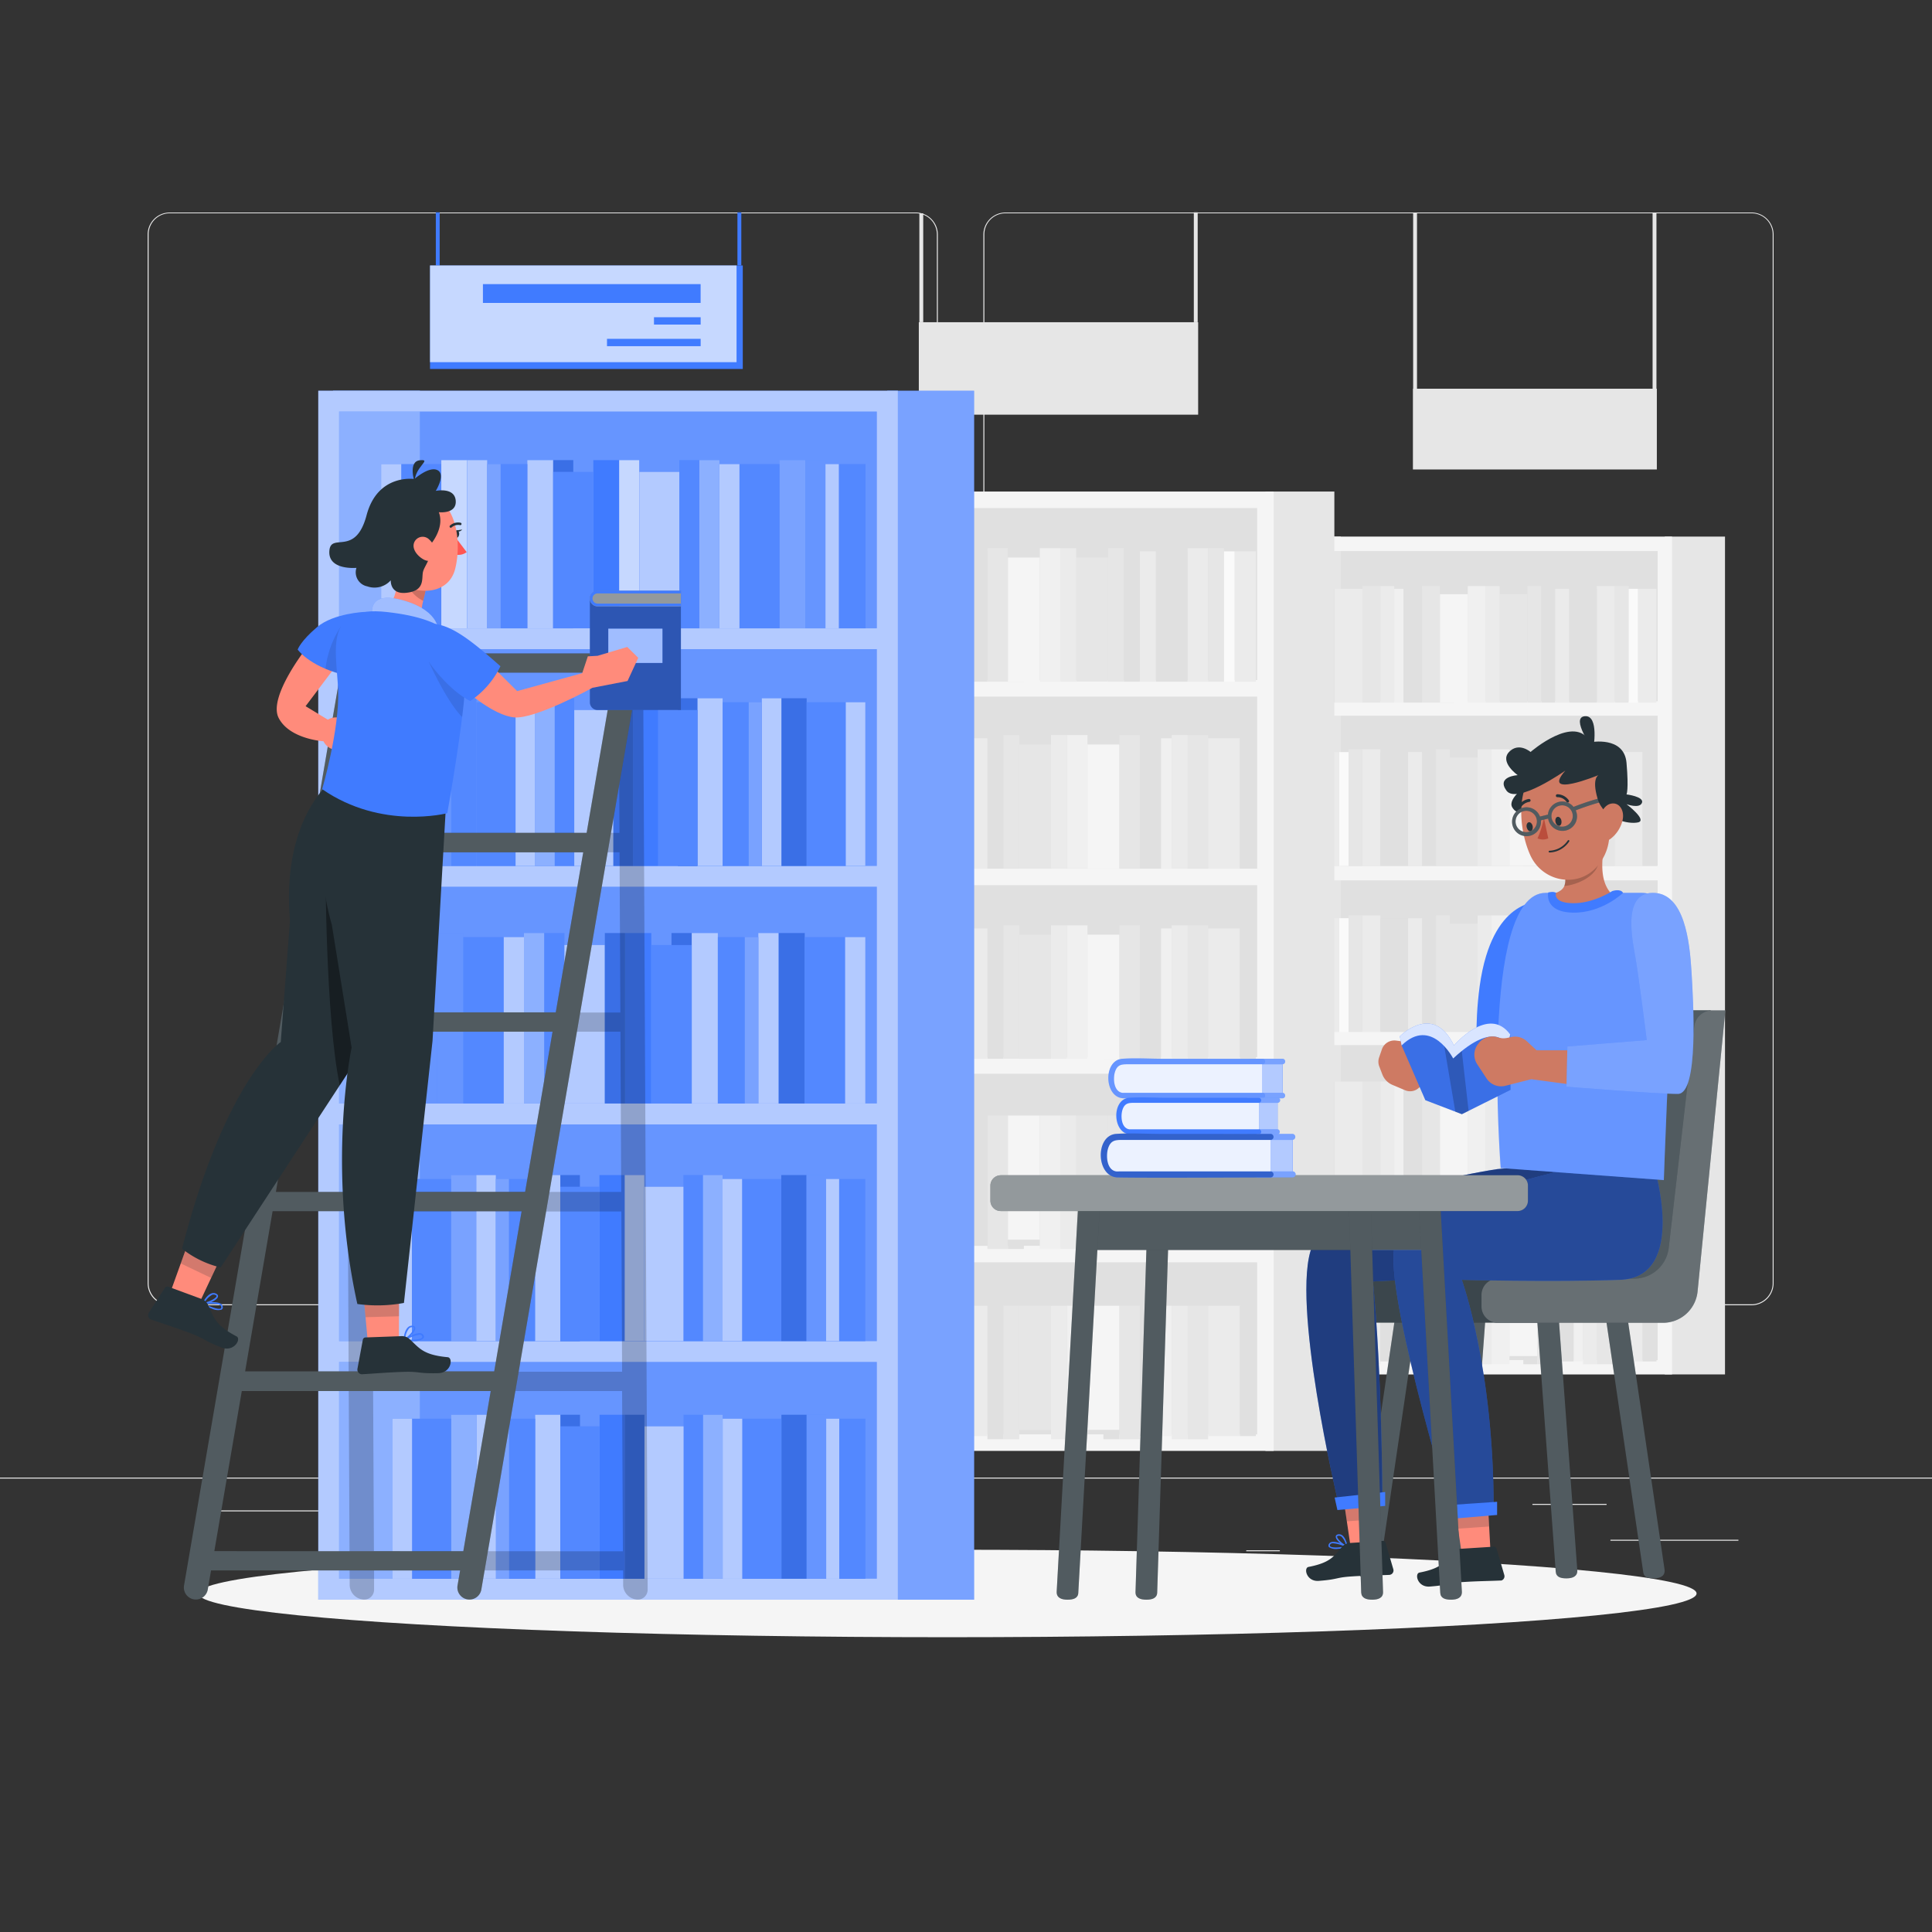 <svg xmlns="http://www.w3.org/2000/svg" viewBox="0 0 500 500"><rect x="0" y="0" width="500" height="500" fill="#333333" stroke="none"/><g id="freepik--background-complete--inject-2"><rect x="416.78" y="398.49" width="33.12" height="0.25" style="fill:#ebebeb"></rect><rect x="322.53" y="401.21" width="8.69" height="0.25" style="fill:#ebebeb"></rect><rect x="396.59" y="389.21" width="19.19" height="0.25" style="fill:#ebebeb"></rect><rect x="52.46" y="390.89" width="43.19" height="0.25" style="fill:#ebebeb"></rect><rect x="104.56" y="390.89" width="6.33" height="0.25" style="fill:#ebebeb"></rect><rect x="131.47" y="395.11" width="93.68" height="0.25" style="fill:#ebebeb"></rect><path d="M237,337.8H43.92a5.71,5.71,0,0,1-5.71-5.71V60.66A5.71,5.71,0,0,1,43.92,55H237a5.71,5.71,0,0,1,5.71,5.71V332.09A5.71,5.71,0,0,1,237,337.8ZM43.92,55.2a5.47,5.47,0,0,0-5.46,5.46V332.09a5.47,5.47,0,0,0,5.46,5.46H237a5.47,5.47,0,0,0,5.46-5.46V60.66A5.47,5.47,0,0,0,237,55.2Z" style="fill:#ebebeb"></path><path d="M453.31,337.8H260.21a5.72,5.72,0,0,1-5.71-5.71V60.66A5.72,5.72,0,0,1,260.21,55h193.1A5.71,5.71,0,0,1,459,60.66V332.09A5.71,5.71,0,0,1,453.31,337.8ZM260.21,55.2a5.47,5.47,0,0,0-5.46,5.46V332.09a5.47,5.47,0,0,0,5.46,5.46h193.1a5.47,5.47,0,0,0,5.46-5.46V60.66a5.47,5.47,0,0,0-5.46-5.46Z" style="fill:#ebebeb"></path><rect y="382.4" width="500" height="0.25" style="fill:#ebebeb"></rect><rect x="346.27" y="140.74" width="84.58" height="213.09" style="fill:#e0e0e0"></rect><path d="M430.85,138.87V355.7h15.58V138.87Z" style="fill:#e6e6e6"></path><path d="M331.44,138.87V355.7H347V138.87Z" style="fill:#e6e6e6"></path><path d="M328.79,138.87V355.7H432.72V138.87ZM429,142.61v38.88H332.53V142.61ZM332.53,266.72V227.84H429v38.88ZM429,270.46v38.88H332.53V270.46Zm-96.45-46.35V185.23H429v38.88Zm0,127.85V313.08H429V352Z" style="fill:#f5f5f5"></path><rect x="395.29" y="151.68" width="3.59" height="30.17" transform="translate(794.17 333.52) rotate(180)" style="fill:#e6e6e6"></rect><rect x="398.88" y="151.68" width="3.59" height="30.17" transform="translate(801.36 333.52) rotate(180)" style="fill:#e0e0e0"></rect><rect x="388.1" y="153.8" width="7.19" height="28.05" transform="translate(783.38 335.64) rotate(180)" style="fill:#e6e6e6"></rect><rect x="379.85" y="151.68" width="4.65" height="30.17" transform="translate(764.36 333.52) rotate(180)" style="fill:#f0f0f0"></rect><rect x="384.5" y="151.68" width="3.59" height="30.17" transform="translate(772.6 333.52) rotate(180)" style="fill:#ebebeb"></rect><rect x="352.59" y="151.68" width="4.65" height="30.17" transform="translate(709.82 333.52) rotate(180)" style="fill:#e6e6e6"></rect><rect x="357.23" y="151.68" width="3.59" height="30.17" transform="translate(718.06 333.52) rotate(180)" style="fill:#ebebeb"></rect><rect x="368.02" y="151.68" width="4.65" height="30.17" transform="translate(740.68 333.52) rotate(180)" style="fill:#e6e6e6"></rect><rect x="372.66" y="151.68" width="3.59" height="30.17" transform="translate(748.92 333.52) rotate(180)" style="fill:#e0e0e0"></rect><rect x="345.4" y="152.39" width="7.19" height="29.45" transform="translate(697.99 334.23) rotate(180)" style="fill:#ebebeb"></rect><rect x="341.8" y="152.39" width="3.6" height="29.45" transform="translate(687.2 334.23) rotate(180)" style="fill:#e0e0e0"></rect><rect x="363.23" y="152.39" width="4.79" height="29.45" transform="translate(731.24 334.23) rotate(180)" style="fill:#e0e0e0"></rect><rect x="360.83" y="152.39" width="2.4" height="29.45" transform="translate(724.05 334.23) rotate(180)" style="fill:#f0f0f0"></rect><rect x="372.66" y="153.8" width="7.19" height="28.05" transform="translate(752.52 335.64) rotate(180)" style="fill:#f5f5f5"></rect><rect x="413.26" y="151.68" width="4.65" height="30.17" transform="translate(831.17 333.52) rotate(180)" style="fill:#ebebeb"></rect><rect x="417.91" y="151.68" width="3.59" height="30.17" transform="translate(839.41 333.52) rotate(180)" style="fill:#e6e6e6"></rect><rect x="406.07" y="152.39" width="7.19" height="29.45" transform="translate(819.33 334.23) rotate(180)" style="fill:#e0e0e0"></rect><rect x="402.48" y="152.39" width="3.6" height="29.45" transform="translate(808.55 334.23) rotate(180)" style="fill:#ebebeb"></rect><rect x="423.9" y="152.39" width="4.79" height="29.45" transform="translate(852.59 334.23) rotate(180)" style="fill:#ebebeb"></rect><rect x="421.5" y="152.39" width="2.4" height="29.45" transform="translate(845.4 334.23) rotate(180)" style="fill:#fafafa"></rect><rect x="371.61" y="193.92" width="3.59" height="30.17" style="fill:#e6e6e6"></rect><rect x="368.02" y="193.92" width="3.59" height="30.17" style="fill:#e0e0e0"></rect><rect x="375.21" y="196.04" width="7.19" height="28.05" style="fill:#e6e6e6"></rect><rect x="385.99" y="193.92" width="4.65" height="30.17" style="fill:#f0f0f0"></rect><rect x="382.4" y="193.92" width="3.6" height="30.17" style="fill:#ebebeb"></rect><rect x="413.26" y="193.92" width="4.65" height="30.17" style="fill:#e6e6e6"></rect><rect x="409.67" y="193.92" width="3.59" height="30.17" style="fill:#ebebeb"></rect><rect x="397.83" y="193.92" width="4.65" height="30.17" style="fill:#e6e6e6"></rect><rect x="394.23" y="193.92" width="3.59" height="30.17" style="fill:#e0e0e0"></rect><rect x="417.91" y="194.64" width="7.19" height="29.45" style="fill:#ebebeb"></rect><rect x="425.1" y="194.64" width="3.6" height="29.45" style="fill:#e0e0e0"></rect><rect x="402.48" y="194.64" width="4.79" height="29.45" style="fill:#e0e0e0"></rect><rect x="407.27" y="194.64" width="2.4" height="29.45" style="fill:#f0f0f0"></rect><rect x="390.64" y="196.04" width="7.19" height="28.05" style="fill:#f5f5f5"></rect><rect x="352.59" y="193.92" width="4.65" height="30.17" style="fill:#ebebeb"></rect><rect x="348.99" y="193.92" width="3.59" height="30.17" style="fill:#e6e6e6"></rect><rect x="357.23" y="194.64" width="7.19" height="29.45" style="fill:#e0e0e0"></rect><rect x="364.42" y="194.64" width="3.6" height="29.45" style="fill:#ebebeb"></rect><rect x="341.8" y="194.64" width="4.79" height="29.45" style="fill:#ebebeb"></rect><rect x="346.6" y="194.64" width="2.4" height="29.45" style="fill:#fafafa"></rect><rect x="371.61" y="236.91" width="3.59" height="30.17" style="fill:#e6e6e6"></rect><rect x="368.02" y="236.91" width="3.59" height="30.17" style="fill:#e0e0e0"></rect><rect x="375.21" y="239.03" width="7.19" height="28.05" style="fill:#e6e6e6"></rect><rect x="385.99" y="236.91" width="4.65" height="30.17" style="fill:#f0f0f0"></rect><rect x="382.4" y="236.91" width="3.6" height="30.17" style="fill:#ebebeb"></rect><rect x="413.26" y="236.91" width="4.65" height="30.17" style="fill:#e6e6e6"></rect><rect x="409.67" y="236.91" width="3.59" height="30.17" style="fill:#ebebeb"></rect><rect x="397.83" y="236.91" width="4.65" height="30.17" style="fill:#e6e6e6"></rect><rect x="394.23" y="236.91" width="3.59" height="30.17" style="fill:#e0e0e0"></rect><rect x="417.91" y="237.63" width="7.19" height="29.45" style="fill:#ebebeb"></rect><rect x="425.1" y="237.63" width="3.6" height="29.45" style="fill:#e0e0e0"></rect><rect x="402.48" y="237.63" width="4.79" height="29.45" style="fill:#e0e0e0"></rect><rect x="407.27" y="237.63" width="2.4" height="29.45" style="fill:#f0f0f0"></rect><rect x="390.64" y="239.03" width="7.19" height="28.05" style="fill:#f5f5f5"></rect><rect x="352.59" y="236.91" width="4.65" height="30.17" style="fill:#ebebeb"></rect><rect x="348.99" y="236.91" width="3.59" height="30.17" style="fill:#e6e6e6"></rect><rect x="357.23" y="237.63" width="7.19" height="29.45" style="fill:#e0e0e0"></rect><rect x="364.42" y="237.63" width="3.6" height="29.45" style="fill:#ebebeb"></rect><rect x="341.8" y="237.63" width="4.79" height="29.45" style="fill:#ebebeb"></rect><rect x="346.6" y="237.63" width="2.4" height="29.45" style="fill:#fafafa"></rect><rect x="395.29" y="279.91" width="3.59" height="30.17" transform="translate(794.17 589.98) rotate(180)" style="fill:#e6e6e6"></rect><rect x="398.88" y="279.91" width="3.59" height="30.17" transform="translate(801.36 589.98) rotate(180)" style="fill:#e0e0e0"></rect><rect x="388.1" y="279.91" width="7.19" height="28.05" transform="translate(783.38 587.86) rotate(180)" style="fill:#e6e6e6"></rect><rect x="379.85" y="279.91" width="4.65" height="30.17" transform="translate(764.36 589.98) rotate(180)" style="fill:#f0f0f0"></rect><rect x="384.5" y="279.91" width="3.59" height="30.17" transform="translate(772.6 589.98) rotate(180)" style="fill:#ebebeb"></rect><rect x="352.59" y="279.91" width="4.65" height="30.17" transform="translate(709.82 589.98) rotate(180)" style="fill:#e6e6e6"></rect><rect x="357.23" y="279.91" width="3.59" height="30.17" transform="translate(718.06 589.98) rotate(180)" style="fill:#ebebeb"></rect><rect x="368.02" y="279.91" width="4.65" height="30.17" transform="translate(740.68 589.98) rotate(180)" style="fill:#e6e6e6"></rect><rect x="372.66" y="279.91" width="3.59" height="30.17" transform="translate(748.92 589.98) rotate(180)" style="fill:#e0e0e0"></rect><rect x="345.4" y="279.91" width="7.19" height="29.45" transform="translate(697.99 589.27) rotate(180)" style="fill:#ebebeb"></rect><rect x="341.8" y="279.91" width="3.6" height="29.45" transform="translate(687.2 589.27) rotate(180)" style="fill:#e0e0e0"></rect><rect x="363.23" y="279.91" width="4.79" height="29.45" transform="translate(731.24 589.27) rotate(180)" style="fill:#e0e0e0"></rect><rect x="360.83" y="279.91" width="2.4" height="29.45" transform="translate(724.05 589.27) rotate(180)" style="fill:#f0f0f0"></rect><rect x="372.66" y="279.91" width="7.19" height="28.05" transform="translate(752.52 587.86) rotate(180)" style="fill:#f5f5f5"></rect><rect x="413.26" y="279.91" width="4.65" height="30.17" transform="translate(831.17 589.98) rotate(180)" style="fill:#ebebeb"></rect><rect x="417.91" y="279.91" width="3.59" height="30.17" transform="translate(839.41 589.98) rotate(180)" style="fill:#e6e6e6"></rect><rect x="406.07" y="279.91" width="7.19" height="29.45" transform="translate(819.33 589.27) rotate(180)" style="fill:#e0e0e0"></rect><rect x="402.48" y="279.91" width="3.6" height="29.45" transform="translate(808.55 589.27) rotate(180)" style="fill:#ebebeb"></rect><rect x="423.9" y="279.91" width="4.79" height="29.45" transform="translate(852.59 589.27) rotate(180)" style="fill:#ebebeb"></rect><rect x="421.5" y="279.91" width="2.4" height="29.45" transform="translate(845.4 589.27) rotate(180)" style="fill:#fafafa"></rect><rect x="371.61" y="322.9" width="3.59" height="30.17" style="fill:#e6e6e6"></rect><rect x="368.02" y="322.9" width="3.59" height="30.17" style="fill:#e0e0e0"></rect><rect x="375.21" y="322.9" width="7.19" height="28.05" style="fill:#e6e6e6"></rect><rect x="385.99" y="322.9" width="4.65" height="30.17" style="fill:#f0f0f0"></rect><rect x="382.4" y="322.9" width="3.6" height="30.17" style="fill:#ebebeb"></rect><rect x="413.26" y="322.9" width="4.65" height="30.17" style="fill:#e6e6e6"></rect><rect x="409.67" y="322.9" width="3.59" height="30.17" style="fill:#ebebeb"></rect><rect x="397.83" y="322.9" width="4.65" height="30.17" style="fill:#e6e6e6"></rect><rect x="394.23" y="322.9" width="3.59" height="30.17" style="fill:#e0e0e0"></rect><rect x="417.91" y="322.9" width="7.19" height="29.45" style="fill:#ebebeb"></rect><rect x="425.1" y="322.9" width="3.6" height="29.45" style="fill:#e0e0e0"></rect><rect x="402.48" y="322.9" width="4.79" height="29.45" style="fill:#e0e0e0"></rect><rect x="407.27" y="322.9" width="2.4" height="29.45" style="fill:#f0f0f0"></rect><rect x="390.64" y="322.9" width="7.19" height="28.05" style="fill:#f5f5f5"></rect><rect x="352.59" y="322.9" width="4.65" height="30.17" style="fill:#ebebeb"></rect><rect x="348.99" y="322.9" width="3.59" height="30.17" style="fill:#e6e6e6"></rect><rect x="357.23" y="322.9" width="7.19" height="29.45" style="fill:#e0e0e0"></rect><rect x="364.42" y="322.9" width="3.6" height="29.45" style="fill:#ebebeb"></rect><rect x="341.8" y="322.9" width="4.79" height="29.45" style="fill:#ebebeb"></rect><rect x="346.6" y="322.9" width="2.4" height="29.45" style="fill:#fafafa"></rect><rect x="365.66" y="100.6" width="63.13" height="20.9" style="fill:#e6e6e6"></rect><rect x="365.72" y="55.2" width="1" height="45.4" style="fill:#e6e6e6"></rect><rect x="427.69" y="55.2" width="1" height="45.4" style="fill:#e6e6e6"></rect><rect x="230.64" y="129.35" width="96.85" height="244" style="fill:#e0e0e0"></rect><path d="M327.49,127.21V375.49h17.84V127.21Z" style="fill:#e6e6e6"></path><path d="M213.65,127.21V375.49H231.5V127.21Z" style="fill:#e6e6e6"></path><path d="M210.62,127.21V375.49h119V127.21Zm114.73,4.28V176H214.9V131.49ZM214.9,273.61V229.09H325.35v44.52Zm110.45,4.28v44.52H214.9V277.89ZM214.9,224.81V180.29H325.35v44.52Zm0,146.4V326.69H325.35v44.52Z" style="fill:#f5f5f5"></path><rect x="286.76" y="141.87" width="4.12" height="34.54" transform="translate(577.64 318.29) rotate(180)" style="fill:#e6e6e6"></rect><rect x="290.88" y="141.87" width="4.12" height="34.54" transform="translate(585.87 318.29) rotate(180)" style="fill:#e0e0e0"></rect><rect x="278.53" y="144.3" width="8.23" height="32.12" transform="translate(565.29 320.71) rotate(180)" style="fill:#e6e6e6"></rect><rect x="269.09" y="141.87" width="5.32" height="34.54" transform="translate(543.51 318.29) rotate(180)" style="fill:#f0f0f0"></rect><rect x="274.41" y="141.87" width="4.12" height="34.54" transform="translate(552.94 318.29) rotate(180)" style="fill:#ebebeb"></rect><rect x="237.87" y="141.87" width="5.32" height="34.54" transform="translate(481.06 318.29) rotate(180)" style="fill:#e6e6e6"></rect><rect x="243.19" y="141.87" width="4.12" height="34.54" transform="translate(490.5 318.29) rotate(180)" style="fill:#ebebeb"></rect><rect x="255.54" y="141.87" width="5.32" height="34.54" transform="translate(516.4 318.29) rotate(180)" style="fill:#e6e6e6"></rect><rect x="260.86" y="141.87" width="4.12" height="34.54" transform="translate(525.84 318.29) rotate(180)" style="fill:#e0e0e0"></rect><rect x="229.64" y="142.69" width="8.23" height="33.73" transform="translate(467.51 319.11) rotate(180)" style="fill:#ebebeb"></rect><rect x="225.52" y="142.69" width="4.12" height="33.73" transform="translate(455.16 319.11) rotate(180)" style="fill:#e0e0e0"></rect><rect x="250.05" y="142.69" width="5.49" height="33.73" transform="translate(505.59 319.11) rotate(180)" style="fill:#e0e0e0"></rect><rect x="247.31" y="142.69" width="2.74" height="33.73" transform="translate(497.36 319.11) rotate(180)" style="fill:#f0f0f0"></rect><rect x="260.86" y="144.3" width="8.23" height="32.12" transform="translate(529.95 320.71) rotate(180)" style="fill:#f5f5f5"></rect><rect x="307.34" y="141.87" width="5.32" height="34.54" transform="translate(620.01 318.29) rotate(180)" style="fill:#ebebeb"></rect><rect x="312.66" y="141.87" width="4.12" height="34.54" transform="translate(629.44 318.29) rotate(180)" style="fill:#e6e6e6"></rect><rect x="299.11" y="142.69" width="8.23" height="33.73" transform="translate(606.45 319.11) rotate(180)" style="fill:#e0e0e0"></rect><rect x="294.99" y="142.69" width="4.12" height="33.73" transform="translate(594.11 319.11) rotate(180)" style="fill:#ebebeb"></rect><rect x="319.52" y="142.69" width="5.49" height="33.73" transform="translate(644.54 319.11) rotate(180)" style="fill:#ebebeb"></rect><rect x="316.78" y="142.69" width="2.74" height="33.73" transform="translate(636.3 319.11) rotate(180)" style="fill:#fafafa"></rect><rect x="259.66" y="190.24" width="4.12" height="34.54" style="fill:#e6e6e6"></rect><rect x="255.54" y="190.24" width="4.12" height="34.54" style="fill:#e0e0e0"></rect><rect x="263.77" y="192.67" width="8.23" height="32.12" style="fill:#e6e6e6"></rect><rect x="276.12" y="190.24" width="5.32" height="34.54" style="fill:#f0f0f0"></rect><rect x="272.01" y="190.24" width="4.12" height="34.54" style="fill:#ebebeb"></rect><rect x="307.34" y="190.24" width="5.32" height="34.54" style="fill:#e6e6e6"></rect><rect x="303.23" y="190.24" width="4.12" height="34.54" style="fill:#ebebeb"></rect><rect x="289.67" y="190.24" width="5.32" height="34.54" style="fill:#e6e6e6"></rect><rect x="285.56" y="190.24" width="4.12" height="34.54" style="fill:#e0e0e0"></rect><rect x="312.66" y="191.06" width="8.23" height="33.73" style="fill:#ebebeb"></rect><rect x="320.9" y="191.06" width="4.12" height="33.73" style="fill:#e0e0e0"></rect><rect x="294.99" y="191.06" width="5.49" height="33.73" style="fill:#e0e0e0"></rect><rect x="300.48" y="191.06" width="2.74" height="33.73" style="fill:#f0f0f0"></rect><rect x="281.44" y="192.67" width="8.23" height="32.12" style="fill:#f5f5f5"></rect><rect x="237.87" y="190.24" width="5.32" height="34.54" style="fill:#ebebeb"></rect><rect x="233.75" y="190.24" width="4.12" height="34.54" style="fill:#e6e6e6"></rect><rect x="243.19" y="191.06" width="8.23" height="33.73" style="fill:#e0e0e0"></rect><rect x="251.42" y="191.06" width="4.12" height="33.73" style="fill:#ebebeb"></rect><rect x="225.52" y="191.06" width="5.49" height="33.73" style="fill:#ebebeb"></rect><rect x="231.01" y="191.06" width="2.74" height="33.73" style="fill:#fafafa"></rect><rect x="259.66" y="239.47" width="4.12" height="34.54" style="fill:#e6e6e6"></rect><rect x="255.54" y="239.47" width="4.12" height="34.54" style="fill:#e0e0e0"></rect><rect x="263.77" y="241.9" width="8.23" height="32.12" style="fill:#e6e6e6"></rect><rect x="276.12" y="239.47" width="5.32" height="34.54" style="fill:#f0f0f0"></rect><rect x="272.01" y="239.47" width="4.12" height="34.54" style="fill:#ebebeb"></rect><rect x="307.34" y="239.47" width="5.32" height="34.54" style="fill:#e6e6e6"></rect><rect x="303.23" y="239.47" width="4.12" height="34.54" style="fill:#ebebeb"></rect><rect x="289.67" y="239.47" width="5.32" height="34.54" style="fill:#e6e6e6"></rect><rect x="285.56" y="239.47" width="4.12" height="34.54" style="fill:#e0e0e0"></rect><rect x="312.66" y="240.29" width="8.23" height="33.73" style="fill:#ebebeb"></rect><rect x="320.9" y="240.29" width="4.12" height="33.73" style="fill:#e0e0e0"></rect><rect x="294.99" y="240.29" width="5.49" height="33.73" style="fill:#e0e0e0"></rect><rect x="300.48" y="240.29" width="2.74" height="33.73" style="fill:#f0f0f0"></rect><rect x="281.44" y="241.9" width="8.23" height="32.12" style="fill:#f5f5f5"></rect><rect x="237.87" y="239.47" width="5.32" height="34.54" style="fill:#ebebeb"></rect><rect x="233.75" y="239.47" width="4.12" height="34.54" style="fill:#e6e6e6"></rect><rect x="243.19" y="240.29" width="8.23" height="33.73" style="fill:#e0e0e0"></rect><rect x="251.42" y="240.29" width="4.12" height="33.73" style="fill:#ebebeb"></rect><rect x="225.52" y="240.29" width="5.49" height="33.73" style="fill:#ebebeb"></rect><rect x="231.01" y="240.29" width="2.74" height="33.73" style="fill:#fafafa"></rect><rect x="286.76" y="288.7" width="4.12" height="34.54" transform="translate(577.64 611.94) rotate(180)" style="fill:#e6e6e6"></rect><rect x="290.88" y="288.7" width="4.12" height="34.54" transform="translate(585.87 611.94) rotate(180)" style="fill:#e0e0e0"></rect><rect x="278.53" y="288.7" width="8.23" height="32.12" transform="translate(565.29 609.52) rotate(180)" style="fill:#e6e6e6"></rect><rect x="269.09" y="288.7" width="5.32" height="34.54" transform="translate(543.51 611.94) rotate(180)" style="fill:#f0f0f0"></rect><rect x="274.41" y="288.7" width="4.12" height="34.54" transform="translate(552.94 611.94) rotate(180)" style="fill:#ebebeb"></rect><rect x="237.87" y="288.7" width="5.32" height="34.54" transform="translate(481.06 611.94) rotate(180)" style="fill:#e6e6e6"></rect><rect x="243.19" y="288.7" width="4.12" height="34.54" transform="translate(490.5 611.94) rotate(180)" style="fill:#ebebeb"></rect><rect x="255.54" y="288.7" width="5.32" height="34.54" transform="translate(516.4 611.94) rotate(180)" style="fill:#e6e6e6"></rect><rect x="260.86" y="288.7" width="4.12" height="34.54" transform="translate(525.84 611.94) rotate(180)" style="fill:#e0e0e0"></rect><rect x="229.64" y="288.7" width="8.23" height="33.73" transform="translate(467.51 611.13) rotate(180)" style="fill:#ebebeb"></rect><rect x="225.52" y="288.7" width="4.12" height="33.73" transform="translate(455.16 611.13) rotate(180)" style="fill:#e0e0e0"></rect><rect x="250.05" y="288.7" width="5.49" height="33.73" transform="translate(505.59 611.13) rotate(180)" style="fill:#e0e0e0"></rect><rect x="247.31" y="288.7" width="2.74" height="33.73" transform="translate(497.36 611.13) rotate(180)" style="fill:#f0f0f0"></rect><rect x="260.86" y="288.7" width="8.23" height="32.12" transform="translate(529.95 609.52) rotate(180)" style="fill:#f5f5f5"></rect><rect x="307.34" y="288.7" width="5.32" height="34.54" transform="translate(620.01 611.94) rotate(180)" style="fill:#ebebeb"></rect><rect x="312.66" y="288.7" width="4.12" height="34.54" transform="translate(629.44 611.94) rotate(180)" style="fill:#e6e6e6"></rect><rect x="299.11" y="288.7" width="8.23" height="33.73" transform="translate(606.45 611.13) rotate(180)" style="fill:#e0e0e0"></rect><rect x="294.99" y="288.7" width="4.12" height="33.73" transform="translate(594.11 611.13) rotate(180)" style="fill:#ebebeb"></rect><rect x="319.52" y="288.7" width="5.49" height="33.73" transform="translate(644.54 611.13) rotate(180)" style="fill:#ebebeb"></rect><rect x="316.78" y="288.7" width="2.74" height="33.73" transform="translate(636.3 611.13) rotate(180)" style="fill:#fafafa"></rect><rect x="259.66" y="337.93" width="4.12" height="34.54" style="fill:#e6e6e6"></rect><rect x="255.54" y="337.93" width="4.12" height="34.54" style="fill:#e0e0e0"></rect><rect x="263.77" y="337.93" width="8.23" height="32.12" style="fill:#e6e6e6"></rect><rect x="276.12" y="337.93" width="5.32" height="34.54" style="fill:#f0f0f0"></rect><rect x="272.01" y="337.93" width="4.12" height="34.54" style="fill:#ebebeb"></rect><rect x="307.34" y="337.93" width="5.32" height="34.54" style="fill:#e6e6e6"></rect><rect x="303.23" y="337.93" width="4.12" height="34.54" style="fill:#ebebeb"></rect><rect x="289.67" y="337.93" width="5.32" height="34.54" style="fill:#e6e6e6"></rect><rect x="285.56" y="337.93" width="4.12" height="34.54" style="fill:#e0e0e0"></rect><rect x="312.66" y="337.93" width="8.23" height="33.73" style="fill:#ebebeb"></rect><rect x="320.9" y="337.93" width="4.12" height="33.73" style="fill:#e0e0e0"></rect><rect x="294.99" y="337.93" width="5.49" height="33.73" style="fill:#e0e0e0"></rect><rect x="300.48" y="337.93" width="2.74" height="33.73" style="fill:#f0f0f0"></rect><rect x="281.44" y="337.93" width="8.23" height="32.12" style="fill:#f5f5f5"></rect><rect x="237.87" y="337.93" width="5.32" height="34.54" style="fill:#ebebeb"></rect><rect x="233.75" y="337.93" width="4.12" height="34.54" style="fill:#e6e6e6"></rect><rect x="243.19" y="337.93" width="8.23" height="33.73" style="fill:#e0e0e0"></rect><rect x="251.42" y="337.93" width="4.12" height="33.73" style="fill:#ebebeb"></rect><rect x="225.52" y="337.93" width="5.49" height="33.73" style="fill:#ebebeb"></rect><rect x="231.01" y="337.93" width="2.74" height="33.73" style="fill:#fafafa"></rect><rect x="237.79" y="83.39" width="72.29" height="23.93" style="fill:#e6e6e6"></rect><rect x="237.93" y="55.2" width="1" height="28.18" style="fill:#e6e6e6"></rect><rect x="308.96" y="54.95" width="1" height="28.43" style="fill:#e6e6e6"></rect></g><g id="freepik--Shadow--inject-2"><ellipse id="freepik--path--inject-2" cx="245.18" cy="412.39" rx="193.89" ry="11.32" style="fill:#f5f5f5"></ellipse></g><g id="freepik--character-2--inject-2"><path d="M415.54,340.74h5.61l9.63,65.4c.24,1.68-1.06,2.34-2.75,2.34h0c-1.38,0-2.54-.17-2.75-1.53Z" style="fill:#263238"></path><path d="M415.54,340.74h5.61l9.63,65.4c.24,1.68-1.06,2.34-2.75,2.34h0c-1.38,0-2.54-.17-2.75-1.53Z" style="fill:#fff;opacity:0.2"></path><path d="M397.76,340.74h5.61l4.83,65.58c.12,1.62-1.16,2.16-2.79,2.16h0c-1.46,0-2.68-.29-2.79-1.75Z" style="fill:#263238"></path><path d="M397.76,340.74h5.61l4.83,65.58c.12,1.62-1.16,2.16-2.79,2.16h0c-1.46,0-2.68-.29-2.79-1.75Z" style="fill:#fff;opacity:0.2"></path><path d="M384.46,340.74h-5.61L374,406.32c-.12,1.62,1.17,2.16,2.79,2.16h0c1.47,0,2.68-.29,2.79-1.75Z" style="fill:#263238"></path><path d="M384.46,340.74h-5.61L374,406.32c-.12,1.62,1.17,2.16,2.79,2.16h0c1.47,0,2.68-.29,2.79-1.75Z" style="fill:#fff;opacity:0.2"></path><path d="M366.69,340.74h-5.61l-9.63,65.4c-.25,1.68,1.05,2.34,2.74,2.34h0c1.38,0,2.55-.17,2.75-1.53Z" style="fill:#263238"></path><path d="M366.69,340.74h-5.61l-9.63,65.4c-.25,1.68,1.05,2.34,2.74,2.34h0c1.38,0,2.55-.17,2.75-1.53Z" style="fill:#fff;opacity:0.2"></path><path d="M406.14,265.27l-23.38,71.32H433.9l8.84-75.14H411.42A5.55,5.55,0,0,0,406.14,265.27Z" style="fill:#263238"></path><path d="M406.14,265.27l-23.38,71.32H433.9l8.84-75.14H411.42A5.55,5.55,0,0,0,406.14,265.27Z" style="fill:#fff;opacity:0.2"></path><path d="M398.13,330.87H347.48a4.23,4.23,0,0,0-4.23,4.24v2.95a4.23,4.23,0,0,0,4.23,4.24h50.65Z" style="fill:#263238"></path><path d="M398.13,330.87H347.48a4.23,4.23,0,0,0-4.23,4.24v2.95a4.23,4.23,0,0,0,4.23,4.24h50.65Z" style="fill:#fff;opacity:0.1"></path><path d="M438.47,265.62l-6.6,57.29a9,9,0,0,1-8.93,8h-35.3a4.23,4.23,0,0,0-4.23,4.24v2.95a4.23,4.23,0,0,0,4.23,4.24h42.74a9,9,0,0,0,8.95-8.11l7.19-72.74h-3.37A4.71,4.71,0,0,0,438.47,265.62Z" style="fill:#263238"></path><path d="M438.47,265.62l-6.6,57.29a9,9,0,0,1-8.93,8h-35.3a4.23,4.23,0,0,0-4.23,4.24v2.95a4.23,4.23,0,0,0,4.23,4.24h42.74a9,9,0,0,0,8.95-8.11l7.19-72.74h-3.37A4.71,4.71,0,0,0,438.47,265.62Z" style="fill:#fff;opacity:0.3"></path><polygon points="356.27 386.13 356.99 399.51 349.5 400.09 347.63 387.38 356.27 386.13" style="fill:#ff8b7b"></polygon><path d="M346.26,400.84a3.37,3.37,0,0,1-2.33-.45.71.71,0,0,1,0-.81,1,1,0,0,1,.56-.47c1.28-.44,4.1.94,4.23,1a.17.17,0,0,1,.1.18.19.19,0,0,1-.14.16A13.72,13.72,0,0,1,346.26,400.84Zm-1.33-1.44a1,1,0,0,0-.35.06.51.51,0,0,0-.35.29c-.12.23-.07.34,0,.4.39.49,2.36.38,3.8.1A8.38,8.38,0,0,0,344.93,399.4Z" style="fill:#407BFF"></path><path d="M348.61,400.46a.11.11,0,0,1-.08,0c-1-.35-2.94-1.93-2.83-2.82,0-.21.15-.48.65-.56a1.4,1.4,0,0,1,1,.25c1.05.75,1.39,2.85,1.41,2.94a.2.2,0,0,1-.07.18A.2.2,0,0,1,348.61,400.46Zm-2.11-3h-.11c-.33.05-.34.18-.35.23,0,.53,1.3,1.78,2.3,2.29a4.35,4.35,0,0,0-1.19-2.33,1,1,0,0,0-.65-.19Z" style="fill:#407BFF"></path><path d="M349.37,399.32l8.52-.54a.69.69,0,0,1,.7.5l2,6.83a1.14,1.14,0,0,1-.77,1.42,1,1,0,0,1-.24.05c-3.07.14-5.82.14-9.64.39-4.51.29-3.33.75-8.63,1.16-3.2.25-4-3.35-2.67-3.61,6.16-1.18,6.68-3.09,8.93-5.46A2.8,2.8,0,0,1,349.37,399.32Z" style="fill:#263238"></path><polygon points="347.63 387.38 348.56 393.72 356.65 393.13 356.27 386.13 356.27 386.13 347.63 387.38" style="fill:#263238;opacity:0.2"></polygon><path d="M387.51,302.56s-42.26,6.16-47.93,20,6.61,65.65,6.61,65.65l11.56-1s-.09-31.85-2.43-55.57l32.19-1.57L417.05,300Z" style="fill:#407BFF"></path><path d="M387.51,302.56s-42.26,6.16-47.93,20,6.61,65.65,6.61,65.65l11.56-1s-.09-31.85-2.43-55.57l32.19-1.57L417.05,300Z" style="opacity:0.5"></path><polygon points="345.4 387.56 358.48 386.13 358.48 389.72 346.12 390.8 345.4 387.56" style="fill:#407BFF"></polygon><polygon points="384.99 387.63 385.71 401.02 378.22 401.59 376.35 388.88 384.99 387.63" style="fill:#ff8b7b"></polygon><path d="M375,402.34a3.34,3.34,0,0,1-2.34-.45.71.71,0,0,1,0-.81,1,1,0,0,1,.55-.47c1.28-.44,4.1.95,4.23,1a.18.18,0,0,1,.1.19.21.21,0,0,1-.14.16A14.61,14.61,0,0,1,375,402.34Zm-1.34-1.44a1,1,0,0,0-.35.07.5.5,0,0,0-.35.28c-.12.24-.07.35,0,.4.39.49,2.36.38,3.81.11A8.59,8.59,0,0,0,373.65,400.9Z" style="fill:#407BFF"></path><path d="M377.33,402h-.08c-1-.35-2.94-1.93-2.83-2.81,0-.22.15-.48.66-.57a1.41,1.41,0,0,1,1.05.25c1,.76,1.38,2.85,1.4,2.95a.19.19,0,0,1-.07.17A.2.2,0,0,1,377.33,402Zm-2.11-3h-.1c-.34.05-.35.19-.36.24,0,.53,1.3,1.77,2.3,2.29a4.3,4.3,0,0,0-1.18-2.33,1,1,0,0,0-.66-.19Z" style="fill:#407BFF"></path><path d="M378.09,400.82l8.52-.54a.69.69,0,0,1,.7.5l2,6.83a1.15,1.15,0,0,1-.77,1.43l-.24,0c-3.07.14-5.81.14-9.64.39-4.51.29-3.33.76-8.63,1.17-3.2.24-4-3.36-2.67-3.62,6.16-1.17,6.68-3.09,8.94-5.46A2.75,2.75,0,0,1,378.09,400.82Z" style="fill:#263238"></path><polygon points="385.39 395.06 384.99 387.63 384.99 387.63 376.35 388.88 377.34 395.61 385.39 395.06" style="fill:#263238;opacity:0.2"></polygon><path d="M428.08,301.93s8.81,28.66-8.82,29.29-40.95,0-40.95,0,8.22,22.6,8.25,58.9l-11.08.94s-18.63-61.38-14.17-69.6c6-11,47.55-19.53,47.55-19.53Z" style="fill:#407BFF"></path><path d="M428.08,301.93s8.81,28.66-8.82,29.29-40.95,0-40.95,0,8.22,22.6,8.25,58.9l-11.08.94s-18.63-61.38-14.17-69.6c6-11,47.55-19.53,47.55-19.53Z" style="opacity:0.4"></path><polygon points="374.19 389.57 375.08 393.11 387.45 392.07 387.45 388.66 374.19 389.57" style="fill:#407BFF"></polygon><path d="M400.35,233.41s-10.78-2.35-15.75,14c-3,9.75-2.46,23.09-2.46,23.09l-17.83.35-2.21,7.24s23,.31,29-.47S400.35,233.41,400.35,233.41Z" style="fill:#407BFF"></path><path d="M388.39,302.29s-5.67-71.22,11.66-71.22h24.88c6,0,9.45,8.19,8.19,23s-2.52,51.34-2.52,51.34Z" style="fill:#407BFF"></path><path d="M388.39,302.29s-5.67-71.22,11.66-71.22h24.88c6,0,9.45,8.19,8.19,23s-2.52,51.34-2.52,51.34Z" style="fill:#fff;opacity:0.2"></path><path d="M361.28,269.3l2,.26a2.93,2.93,0,0,1,2.13,1.39l2.81,4.7a3.25,3.25,0,0,1,.37,2.51l-.45,1.77a3.3,3.3,0,0,1-4.48,2.23l-3.29-1.39a4.78,4.78,0,0,1-2.62-2.71l-.82-2.13a3.42,3.42,0,0,1,0-2.32l.69-2A3.41,3.41,0,0,1,361.28,269.3Z" style="fill:#ce7a63"></path><polygon points="362.74 270.56 368.88 284.73 378.33 288.35 390.93 282.06 390.86 267.73 384.37 266.78 379 269.41 376.09 272.21 372.27 267.37 367.31 266.78 364.12 268.2 362.74 270.56" style="fill:#407BFF"></polygon><polygon points="362.74 270.56 368.88 284.73 378.33 288.35 390.93 282.06 390.86 267.73 384.37 266.78 379 269.41 376.09 272.21 372.27 267.37 367.31 266.78 364.12 268.2 362.74 270.56" style="opacity:0.1"></polygon><polygon points="380.07 287.48 378.11 270.26 376.09 272.21 373.45 268.87 376.64 287.71 378.33 288.35 380.07 287.48" style="opacity:0.2"></polygon><path d="M362.27,268.2s8.66-8.82,14,2.36c0,0,9-10.55,14.58-2.83l-.72,2.83s-2.9-7-14.05,3.36c0,0-5.63-10.92-13.35-3.36Z" style="fill:#407BFF"></path><path d="M362.27,268.2s8.66-8.82,14,2.36c0,0,9-10.55,14.58-2.83l-.72,2.83s-2.9-7-14.05,3.36c0,0-5.63-10.92-13.35-3.36Z" style="fill:#fff;opacity:0.8"></path><path d="M407.17,271.81h-9.51l-2.5-2.32a4.47,4.47,0,0,0-4-1.11l-1.16.24a4.4,4.4,0,0,1-2.33-.15h0a4.51,4.51,0,0,0-5,1.52l-.18.24a4.48,4.48,0,0,0-.19,5.19l2.4,3.65A4.5,4.5,0,0,0,389.6,281l6.71-1.7,11.45,1.54Z" style="fill:#ce7a63"></path><path d="M423.35,248.39c-.74-4.47-3.78-17.32,4.41-17.32s9.53,12.6,10,20.39,1.92,31.62-3.53,31.64-28.83-1.87-28.83-1.87l.24-10.4,20.55-1.65S424.29,254.06,423.35,248.39Z" style="fill:#407BFF"></path><path d="M423.35,248.39c-.74-4.47-3.78-17.32,4.41-17.32s9.53,12.6,10,20.39,1.92,31.62-3.53,31.64-28.83-1.87-28.83-1.87l.24-10.4,20.55-1.65S424.29,254.06,423.35,248.39Z" style="fill:#fff;opacity:0.3"></path><path d="M401.61,231.45l.15.64,5.2,3.31,10.1-3.82.13-.09c-3.9-3.94-2.44-11.17-1.14-17l-4.85,4L404.59,224a22.2,22.2,0,0,1,.45,2.69C405.35,229.57,404.56,230.55,401.61,231.45Z" style="fill:#ce7a63"></path><path d="M395.61,202.85s-5.63,3.78-4.24,6.09c2.25,3.73,5.43-2.54,5.43-2.54Z" style="fill:#263238"></path><path d="M413.57,223.83a14.15,14.15,0,0,0,.1-3.5l-8.8,5.12c.06.42.12.84.17,1.27a5.16,5.16,0,0,1-.21,2.59C408.07,229,412.61,227,413.57,223.83Z" style="opacity:0.2;isolation:isolate"></path><path d="M415.56,205.54c1,7.94,2,12.51-1.21,17.38-4.77,7.31-15,5.79-18.33-1.64-3-6.67-4.08-18.52,2.93-23.27a10.57,10.57,0,0,1,16.61,7.53Z" style="fill:#ce7a63"></path><path d="M404.09,212.39c.12.65-.12,1.23-.53,1.32s-.85-.35-1-1,.12-1.22.53-1.31S404,211.76,404.09,212.39Z" style="fill:#263238"></path><path d="M396.65,213.81c.12.63-.12,1.23-.54,1.31s-.84-.35-1-1,.12-1.23.53-1.32S396.53,213.17,396.65,213.81Z" style="fill:#263238"></path><path d="M399.56,211.71a24.34,24.34,0,0,1-1.65,5.26,3.45,3.45,0,0,0,2.78,0Z" style="fill:#ba4d3c"></path><path d="M405.74,207.7a.27.27,0,0,0,.17-.06.37.37,0,0,0,.1-.51v0a3.69,3.69,0,0,0-3-1.58.38.38,0,0,0-.35.4h0a.38.38,0,0,0,.4.36,2.85,2.85,0,0,1,2.39,1.25A.33.33,0,0,0,405.74,207.7Z" style="fill:#263238"></path><path d="M393.18,209.34a.38.38,0,0,0,.3-.19,3.16,3.16,0,0,1,2.27-1.62.39.39,0,0,0,.36-.41h0a.4.4,0,0,0-.41-.35h0a3.83,3.83,0,0,0-2.86,2,.36.36,0,0,0,.34.56Z" style="fill:#263238"></path><path d="M405.29,218.76a6.36,6.36,0,0,0,.82-1,.21.21,0,0,0-.05-.3h0a.22.22,0,0,0-.31.05,6,6,0,0,1-4.72,2.66.23.23,0,0,0-.24.22.23.23,0,0,0,.22.23A6.28,6.28,0,0,0,405.29,218.76Z" style="fill:#263238"></path><path d="M412.33,194s1.62-9-2.19-8.64S412.33,194,412.33,194Z" style="fill:#263238"></path><path d="M407.22,208.82a3.73,3.73,0,0,0-6.62,2l-2.05.5a3.74,3.74,0,1,0,.25,1.32,2.09,2.09,0,0,0,0-.34l1.86-.45a3.76,3.76,0,1,0,7.14-2.13c3.79-1.48,9.15-3.13,10.17-2.49l.54-.85C416.69,205.22,409.4,208,407.22,208.82ZM395,215.36a2.76,2.76,0,1,1,2.75-2.76A2.77,2.77,0,0,1,395,215.36Zm9.28-1.42a2.76,2.76,0,1,1,2.75-2.75A2.76,2.76,0,0,1,404.32,213.94Z" style="fill:#263238"></path><path d="M407.22,208.82a3.73,3.73,0,0,0-6.62,2l-2.05.5a3.74,3.74,0,1,0,.25,1.32,2.09,2.09,0,0,0,0-.34l1.86-.45a3.76,3.76,0,1,0,7.14-2.13c3.79-1.48,9.15-3.13,10.17-2.49l.54-.85C416.69,205.22,409.4,208,407.22,208.82ZM395,215.36a2.76,2.76,0,1,1,2.75-2.76A2.77,2.77,0,0,1,395,215.36Zm9.28-1.42a2.76,2.76,0,1,1,2.75-2.75A2.76,2.76,0,0,1,404.32,213.94Z" style="fill:#fff;opacity:0.2"></path><path d="M405.12,199.42s-12.57,8.88-15.25,5.19,2.91-4,2.91-4-4.76-3.35-2.24-6,5.57,0,5.57,0,11.54-10.05,15.47-2.51c0,0,8.75-1.74,9.36,5.33s0,8.16,0,8.16,4.63.57,4,2.18-4,.35-4,.35,5.47,4.14,3,4.71-8.91-.79-10.49-6.15.26-6.09.26-6.09S398.65,206.79,405.12,199.42Z" style="fill:#263238"></path><path d="M419.93,212.22a8.49,8.49,0,0,1-3.1,4.85c-2,1.48-3.53-.31-3.42-2.84.1-2.27,1.27-5.78,3.49-6.24S420.47,209.8,419.93,212.22Z" style="fill:#ce7a63"></path><path d="M402.7,231.07s-.95,2.6,4.36,2.68,10.21-3.15,10.21-3.15,2.13-.71,2.78.47c0,0-5.46,5.28-13,5.12s-6.37-5.22-6.37-5.22S402.06,230.6,402.7,231.07Z" style="fill:#407BFF"></path></g><g id="freepik--Bookshelf--inject-2"><rect x="107.59" y="103.81" width="122.03" height="307.45" style="fill:#407BFF"></rect><rect x="107.59" y="103.81" width="122.03" height="307.45" style="fill:#fff;opacity:0.2"></rect><path d="M229.62,101.12V414H252.1V101.12Z" style="fill:#407BFF"></path><path d="M229.62,101.12V414H252.1V101.12Z" style="fill:#fff;opacity:0.3"></path><path d="M86.19,101.12V414h22.48V101.12Z" style="fill:#407BFF"></path><path d="M86.19,101.12V414h22.48V101.12Z" style="fill:#fff;opacity:0.4"></path><path d="M82.37,101.12V414h150V101.12Zm144.55,5.39v56.1H87.76v-56.1ZM87.76,285.58V229.49H226.92v56.09ZM226.92,291v56.09H87.76V291ZM87.76,224.1V168H226.92v56.1Zm0,184.46V352.47H226.92v56.09Z" style="fill:#407BFF"></path><path d="M82.37,101.12V414h150V101.12Zm144.55,5.39v56.1H87.76v-56.1ZM87.76,285.58V229.49H226.92v56.09ZM226.92,291v56.09H87.76V291ZM87.76,224.1V168H226.92v56.1Zm0,184.46V352.47H226.92v56.09Z" style="fill:#fff;opacity:0.6"></path><rect x="175.81" y="119.08" width="5.19" height="43.53" transform="translate(356.8 281.69) rotate(180)" style="fill:#407BFF"></rect><rect x="175.81" y="119.08" width="5.19" height="43.53" transform="translate(356.8 281.69) rotate(180)" style="fill:#fff;opacity:0.1"></rect><rect x="180.99" y="119.08" width="5.19" height="43.53" transform="translate(367.17 281.69) rotate(180)" style="fill:#407BFF"></rect><rect x="180.99" y="119.08" width="5.19" height="43.53" transform="translate(367.17 281.69) rotate(180)" style="fill:#fff;opacity:0.4"></rect><rect x="165.43" y="122.14" width="10.37" height="40.47" transform="translate(341.24 284.74) rotate(180)" style="fill:#407BFF"></rect><rect x="165.43" y="122.14" width="10.37" height="40.47" transform="translate(341.24 284.74) rotate(180)" style="fill:#fff;opacity:0.6"></rect><rect x="153.54" y="119.08" width="6.7" height="43.53" transform="translate(313.79 281.69) rotate(180)" style="fill:#407BFF"></rect><rect x="160.25" y="119.08" width="5.19" height="43.53" transform="translate(325.68 281.69) rotate(180)" style="fill:#407BFF"></rect><rect x="160.25" y="119.08" width="5.19" height="43.53" transform="translate(325.68 281.69) rotate(180)" style="fill:#fff;opacity:0.7"></rect><rect x="114.2" y="119.08" width="6.7" height="43.53" transform="translate(235.11 281.69) rotate(180)" style="fill:#407BFF"></rect><rect x="114.2" y="119.08" width="6.7" height="43.53" transform="translate(235.11 281.69) rotate(180)" style="fill:#fff;opacity:0.7"></rect><rect x="120.91" y="119.08" width="5.19" height="43.53" transform="translate(247 281.69) rotate(180)" style="fill:#407BFF"></rect><rect x="120.91" y="119.08" width="5.19" height="43.53" transform="translate(247 281.69) rotate(180)" style="fill:#fff;opacity:0.6"></rect><rect x="136.47" y="119.08" width="6.7" height="43.53" transform="translate(279.64 281.69) rotate(180)" style="fill:#407BFF"></rect><rect x="136.47" y="119.08" width="6.7" height="43.53" transform="translate(279.64 281.69) rotate(180)" style="fill:#fff;opacity:0.6"></rect><rect x="143.17" y="119.08" width="5.19" height="43.53" transform="translate(291.53 281.69) rotate(180)" style="fill:#407BFF"></rect><rect x="143.17" y="119.08" width="5.19" height="43.53" transform="translate(291.53 281.69) rotate(180)" style="opacity:0.1"></rect><rect x="103.83" y="120.11" width="10.37" height="42.5" transform="translate(218.03 282.72) rotate(180)" style="fill:#407BFF"></rect><rect x="103.83" y="120.11" width="10.37" height="42.5" transform="translate(218.03 282.72) rotate(180)" style="fill:#fff;opacity:0.1"></rect><rect x="98.64" y="120.11" width="5.19" height="42.5" transform="translate(202.47 282.72) rotate(180)" style="fill:#407BFF"></rect><rect x="98.64" y="120.11" width="5.19" height="42.5" transform="translate(202.47 282.72) rotate(180)" style="fill:#fff;opacity:0.6"></rect><rect x="129.55" y="120.11" width="6.92" height="42.5" transform="translate(266.02 282.72) rotate(180)" style="fill:#407BFF"></rect><rect x="129.55" y="120.11" width="6.92" height="42.5" transform="translate(266.02 282.72) rotate(180)" style="fill:#fff;opacity:0.1"></rect><rect x="126.09" y="120.11" width="3.46" height="42.5" transform="translate(255.64 282.72) rotate(180)" style="fill:#407BFF"></rect><rect x="126.09" y="120.11" width="3.46" height="42.5" transform="translate(255.64 282.72) rotate(180)" style="fill:#fff;opacity:0.3"></rect><rect x="143.17" y="122.14" width="10.37" height="40.47" transform="translate(296.71 284.74) rotate(180)" style="fill:#407BFF"></rect><rect x="143.17" y="122.14" width="10.37" height="40.47" transform="translate(296.71 284.74) rotate(180)" style="fill:#fff;opacity:0.1"></rect><rect x="201.74" y="119.08" width="6.7" height="43.53" transform="translate(410.18 281.69) rotate(180)" style="fill:#407BFF"></rect><rect x="201.74" y="119.08" width="6.7" height="43.53" transform="translate(410.18 281.69) rotate(180)" style="fill:#fff;opacity:0.3"></rect><rect x="208.44" y="119.08" width="5.19" height="43.53" transform="translate(422.07 281.69) rotate(180)" style="fill:#407BFF"></rect><rect x="208.44" y="119.08" width="5.19" height="43.53" transform="translate(422.07 281.69) rotate(180)" style="fill:#fff;opacity:0.2"></rect><rect x="191.37" y="120.11" width="10.37" height="42.5" transform="translate(393.11 282.72) rotate(180)" style="fill:#407BFF"></rect><rect x="191.37" y="120.11" width="10.37" height="42.5" transform="translate(393.11 282.72) rotate(180)" style="fill:#fff;opacity:0.1"></rect><rect x="186.18" y="120.11" width="5.19" height="42.5" transform="translate(377.55 282.72) rotate(180)" style="fill:#407BFF"></rect><rect x="186.18" y="120.11" width="5.19" height="42.5" transform="translate(377.55 282.72) rotate(180)" style="fill:#fff;opacity:0.6"></rect><rect x="217.09" y="120.11" width="6.92" height="42.5" transform="translate(441.09 282.72) rotate(180)" style="fill:#407BFF"></rect><rect x="217.09" y="120.11" width="6.92" height="42.5" transform="translate(441.09 282.72) rotate(180)" style="fill:#fff;opacity:0.1"></rect><rect x="213.63" y="120.11" width="3.46" height="42.5" transform="translate(430.72 282.72) rotate(180)" style="fill:#407BFF"></rect><rect x="213.63" y="120.11" width="3.46" height="42.5" transform="translate(430.72 282.72) rotate(180)" style="fill:#fff;opacity:0.6"></rect><rect x="143.56" y="180.71" width="5.06" height="43.4" style="fill:#407BFF"></rect><rect x="143.56" y="180.71" width="5.06" height="43.4" style="fill:#fff;opacity:0.1"></rect><rect x="138.49" y="180.71" width="5.06" height="43.4" style="fill:#407BFF"></rect><rect x="138.49" y="180.71" width="5.06" height="43.4" style="fill:#fff;opacity:0.4"></rect><rect x="148.62" y="183.76" width="10.13" height="40.35" style="fill:#407BFF"></rect><rect x="148.62" y="183.76" width="10.13" height="40.35" style="fill:#fff;opacity:0.6"></rect><rect x="163.81" y="180.71" width="6.54" height="43.4" style="fill:#407BFF"></rect><rect x="158.75" y="180.71" width="5.06" height="43.4" style="fill:#407BFF"></rect><rect x="158.75" y="180.71" width="5.06" height="43.4" style="opacity:0.1"></rect><rect x="202.22" y="180.71" width="6.54" height="43.4" style="fill:#407BFF"></rect><rect x="202.22" y="180.71" width="6.54" height="43.4" style="opacity:0.1"></rect><rect x="197.16" y="180.71" width="5.06" height="43.4" style="fill:#407BFF"></rect><rect x="197.16" y="180.71" width="5.06" height="43.4" style="fill:#fff;opacity:0.6"></rect><rect x="180.48" y="180.71" width="6.54" height="43.4" style="fill:#407BFF"></rect><rect x="180.48" y="180.71" width="6.54" height="43.4" style="fill:#fff;opacity:0.6"></rect><rect x="175.42" y="180.71" width="5.06" height="43.4" style="fill:#407BFF"></rect><rect x="175.42" y="180.71" width="5.06" height="43.4" style="opacity:0.1"></rect><rect x="208.76" y="181.74" width="10.13" height="42.37" style="fill:#407BFF"></rect><rect x="208.76" y="181.74" width="10.13" height="42.37" style="fill:#fff;opacity:0.1"></rect><rect x="218.89" y="181.74" width="5.06" height="42.37" style="fill:#407BFF"></rect><rect x="218.89" y="181.74" width="5.06" height="42.37" style="fill:#fff;opacity:0.6"></rect><rect x="187.03" y="181.74" width="6.75" height="42.37" style="fill:#407BFF"></rect><rect x="187.03" y="181.74" width="6.75" height="42.37" style="fill:#fff;opacity:0.1"></rect><rect x="193.78" y="181.74" width="3.38" height="42.37" style="fill:#407BFF"></rect><rect x="193.78" y="181.74" width="3.38" height="42.37" style="fill:#fff;opacity:0.3"></rect><rect x="170.36" y="183.76" width="10.13" height="40.35" style="fill:#407BFF"></rect><rect x="170.36" y="183.76" width="10.13" height="40.35" style="fill:#fff;opacity:0.1"></rect><rect x="116.76" y="180.71" width="6.54" height="43.4" style="fill:#407BFF"></rect><rect x="116.76" y="180.71" width="6.54" height="43.4" style="fill:#fff;opacity:0.1"></rect><rect x="111.69" y="180.71" width="5.06" height="43.4" style="fill:#407BFF"></rect><rect x="111.69" y="180.71" width="5.06" height="43.4" style="fill:#fff;opacity:0.2"></rect><rect x="123.3" y="181.74" width="10.13" height="42.37" style="fill:#407BFF"></rect><rect x="123.3" y="181.74" width="10.13" height="42.37" style="fill:#fff;opacity:0.1"></rect><rect x="133.43" y="181.74" width="5.06" height="42.37" style="fill:#407BFF"></rect><rect x="133.43" y="181.74" width="5.06" height="42.37" style="fill:#fff;opacity:0.6"></rect><rect x="101.57" y="181.74" width="6.75" height="42.37" style="fill:#407BFF"></rect><rect x="101.57" y="181.74" width="6.75" height="42.37" style="fill:#fff;opacity:0.1"></rect><rect x="108.32" y="181.74" width="3.38" height="42.37" style="fill:#407BFF"></rect><rect x="108.32" y="181.74" width="3.38" height="42.37" style="fill:#fff;opacity:0.6"></rect><rect x="176.87" y="304.1" width="5.06" height="42.97" transform="translate(358.8 651.18) rotate(180)" style="fill:#407BFF"></rect><rect x="176.87" y="304.1" width="5.06" height="42.97" transform="translate(358.8 651.18) rotate(180)" style="fill:#fff;opacity:0.1"></rect><rect x="181.93" y="304.1" width="5.06" height="42.97" transform="translate(368.93 651.18) rotate(180)" style="fill:#407BFF"></rect><rect x="181.93" y="304.1" width="5.06" height="42.97" transform="translate(368.93 651.18) rotate(180)" style="fill:#fff;opacity:0.4"></rect><rect x="166.74" y="307.12" width="10.13" height="39.95" transform="translate(343.61 654.2) rotate(180)" style="fill:#407BFF"></rect><rect x="166.74" y="307.12" width="10.13" height="39.95" transform="translate(343.61 654.2) rotate(180)" style="fill:#fff;opacity:0.6"></rect><rect x="155.13" y="304.1" width="6.54" height="42.97" transform="translate(316.81 651.18) rotate(180)" style="fill:#407BFF"></rect><rect x="161.68" y="304.1" width="5.06" height="42.97" transform="translate(328.42 651.18) rotate(180)" style="fill:#407BFF"></rect><rect x="161.68" y="304.1" width="5.06" height="42.97" transform="translate(328.42 651.18) rotate(180)" style="fill:#fff;opacity:0.6"></rect><rect x="116.72" y="304.1" width="6.54" height="42.97" transform="translate(239.99 651.18) rotate(180)" style="fill:#407BFF"></rect><rect x="116.72" y="304.1" width="6.54" height="42.97" transform="translate(239.99 651.18) rotate(180)" style="fill:#fff;opacity:0.3"></rect><rect x="123.27" y="304.1" width="5.06" height="42.97" transform="translate(251.6 651.18) rotate(180)" style="fill:#407BFF"></rect><rect x="123.27" y="304.1" width="5.06" height="42.97" transform="translate(251.6 651.18) rotate(180)" style="fill:#fff;opacity:0.6"></rect><rect x="138.46" y="304.1" width="6.54" height="42.97" transform="translate(283.46 651.18) rotate(180)" style="fill:#407BFF"></rect><rect x="138.46" y="304.1" width="6.54" height="42.97" transform="translate(283.46 651.18) rotate(180)" style="fill:#fff;opacity:0.6"></rect><rect x="145" y="304.1" width="5.06" height="42.97" transform="translate(295.07 651.18) rotate(180)" style="fill:#407BFF"></rect><rect x="145" y="304.1" width="5.06" height="42.97" transform="translate(295.07 651.18) rotate(180)" style="opacity:0.1"></rect><rect x="106.6" y="305.12" width="10.13" height="41.96" transform="translate(223.32 652.2) rotate(180)" style="fill:#407BFF"></rect><rect x="106.6" y="305.12" width="10.13" height="41.96" transform="translate(223.32 652.2) rotate(180)" style="fill:#fff;opacity:0.1"></rect><rect x="101.53" y="305.12" width="5.06" height="41.96" transform="translate(208.13 652.2) rotate(180)" style="fill:#407BFF"></rect><rect x="101.53" y="305.12" width="5.06" height="41.96" transform="translate(208.13 652.2) rotate(180)" style="fill:#fff;opacity:0.6"></rect><rect x="131.71" y="305.12" width="6.75" height="41.96" transform="translate(270.17 652.2) rotate(180)" style="fill:#407BFF"></rect><rect x="131.71" y="305.12" width="6.75" height="41.96" transform="translate(270.17 652.2) rotate(180)" style="fill:#fff;opacity:0.1"></rect><rect x="128.33" y="305.12" width="3.38" height="41.96" transform="translate(260.04 652.2) rotate(180)" style="fill:#407BFF"></rect><rect x="128.33" y="305.12" width="3.38" height="41.96" transform="translate(260.04 652.2) rotate(180)" style="fill:#fff;opacity:0.3"></rect><rect x="145" y="307.12" width="10.13" height="39.95" transform="translate(300.14 654.2) rotate(180)" style="fill:#407BFF"></rect><rect x="145" y="307.12" width="10.13" height="39.95" transform="translate(300.14 654.2) rotate(180)" style="fill:#fff;opacity:0.1"></rect><rect x="202.19" y="304.1" width="6.54" height="42.97" transform="translate(410.92 651.18) rotate(180)" style="fill:#407BFF"></rect><rect x="202.19" y="304.1" width="6.54" height="42.97" transform="translate(410.92 651.18) rotate(180)" style="opacity:0.1"></rect><rect x="208.73" y="304.1" width="5.06" height="42.97" transform="translate(422.53 651.18) rotate(180)" style="fill:#407BFF"></rect><rect x="208.73" y="304.1" width="5.06" height="42.97" transform="translate(422.53 651.18) rotate(180)" style="fill:#fff;opacity:0.2"></rect><rect x="192.06" y="305.12" width="10.13" height="41.96" transform="translate(394.25 652.2) rotate(180)" style="fill:#407BFF"></rect><rect x="192.06" y="305.12" width="10.13" height="41.96" transform="translate(394.25 652.2) rotate(180)" style="fill:#fff;opacity:0.1"></rect><rect x="187" y="305.12" width="5.06" height="41.96" transform="translate(379.05 652.2) rotate(180)" style="fill:#407BFF"></rect><rect x="187" y="305.12" width="5.06" height="41.96" transform="translate(379.05 652.2) rotate(180)" style="fill:#fff;opacity:0.6"></rect><rect x="217.17" y="305.12" width="6.75" height="41.96" transform="translate(441.09 652.2) rotate(180)" style="fill:#407BFF"></rect><rect x="217.17" y="305.12" width="6.75" height="41.96" transform="translate(441.09 652.2) rotate(180)" style="fill:#fff;opacity:0.1"></rect><rect x="213.8" y="305.12" width="3.38" height="41.96" transform="translate(430.97 652.2) rotate(180)" style="fill:#407BFF"></rect><rect x="213.8" y="305.12" width="3.38" height="41.96" transform="translate(430.97 652.2) rotate(180)" style="fill:#fff;opacity:0.6"></rect><rect x="176.9" y="366.15" width="5.06" height="42.44" transform="translate(358.87 774.73) rotate(180)" style="fill:#407BFF"></rect><rect x="176.9" y="366.15" width="5.06" height="42.44" transform="translate(358.87 774.73) rotate(180)" style="fill:#fff;opacity:0.1"></rect><rect x="181.97" y="366.15" width="5.06" height="42.44" transform="translate(368.99 774.73) rotate(180)" style="fill:#407BFF"></rect><rect x="181.97" y="366.15" width="5.06" height="42.44" transform="translate(368.99 774.73) rotate(180)" style="fill:#fff;opacity:0.4"></rect><rect x="166.77" y="369.13" width="10.13" height="39.45" transform="translate(343.68 777.71) rotate(180)" style="fill:#407BFF"></rect><rect x="166.77" y="369.13" width="10.13" height="39.45" transform="translate(343.68 777.71) rotate(180)" style="fill:#fff;opacity:0.6"></rect><rect x="155.17" y="366.15" width="6.54" height="42.44" transform="translate(316.88 774.73) rotate(180)" style="fill:#407BFF"></rect><rect x="161.71" y="366.15" width="5.06" height="42.44" transform="translate(328.48 774.73) rotate(180)" style="fill:#407BFF"></rect><rect x="161.71" y="366.15" width="5.06" height="42.44" transform="translate(328.48 774.73) rotate(180)" style="opacity:0.1"></rect><rect x="116.76" y="366.15" width="6.54" height="42.44" transform="translate(240.06 774.73) rotate(180)" style="fill:#407BFF"></rect><rect x="116.76" y="366.15" width="6.54" height="42.44" transform="translate(240.06 774.73) rotate(180)" style="fill:#fff;opacity:0.4"></rect><rect x="123.3" y="366.15" width="5.06" height="42.44" transform="translate(251.67 774.73) rotate(180)" style="fill:#407BFF"></rect><rect x="123.3" y="366.15" width="5.06" height="42.44" transform="translate(251.67 774.73) rotate(180)" style="fill:#fff;opacity:0.6"></rect><rect x="138.49" y="366.15" width="6.54" height="42.44" transform="translate(283.53 774.73) rotate(180)" style="fill:#407BFF"></rect><rect x="138.49" y="366.15" width="6.54" height="42.44" transform="translate(283.53 774.73) rotate(180)" style="fill:#fff;opacity:0.6"></rect><rect x="145.04" y="366.15" width="5.06" height="42.44" transform="translate(295.14 774.73) rotate(180)" style="fill:#407BFF"></rect><rect x="145.04" y="366.15" width="5.06" height="42.44" transform="translate(295.14 774.73) rotate(180)" style="opacity:0.1"></rect><rect x="106.63" y="367.15" width="10.13" height="41.43" transform="translate(223.39 775.74) rotate(180)" style="fill:#407BFF"></rect><rect x="106.63" y="367.15" width="10.13" height="41.43" transform="translate(223.39 775.74) rotate(180)" style="fill:#fff;opacity:0.1"></rect><rect x="101.57" y="367.15" width="5.06" height="41.43" transform="translate(208.2 775.74) rotate(180)" style="fill:#407BFF"></rect><rect x="101.57" y="367.15" width="5.06" height="41.43" transform="translate(208.2 775.74) rotate(180)" style="fill:#fff;opacity:0.6"></rect><rect x="131.74" y="367.15" width="6.75" height="41.43" transform="translate(270.24 775.74) rotate(180)" style="fill:#407BFF"></rect><rect x="131.74" y="367.15" width="6.75" height="41.43" transform="translate(270.24 775.74) rotate(180)" style="fill:#fff;opacity:0.1"></rect><rect x="128.37" y="367.15" width="3.38" height="41.43" transform="translate(260.11 775.74) rotate(180)" style="fill:#407BFF"></rect><rect x="128.37" y="367.15" width="3.38" height="41.43" transform="translate(260.11 775.74) rotate(180)" style="fill:#fff;opacity:0.3"></rect><rect x="145.04" y="369.13" width="10.13" height="39.45" transform="translate(300.2 777.71) rotate(180)" style="fill:#407BFF"></rect><rect x="145.04" y="369.13" width="10.13" height="39.45" transform="translate(300.2 777.71) rotate(180)" style="fill:#fff;opacity:0.1"></rect><rect x="202.22" y="366.15" width="6.54" height="42.44" transform="translate(410.99 774.73) rotate(180)" style="fill:#407BFF"></rect><rect x="202.22" y="366.15" width="6.54" height="42.44" transform="translate(410.99 774.73) rotate(180)" style="opacity:0.1"></rect><rect x="208.77" y="366.15" width="5.06" height="42.44" transform="translate(422.59 774.73) rotate(180)" style="fill:#407BFF"></rect><rect x="208.77" y="366.15" width="5.06" height="42.44" transform="translate(422.59 774.73) rotate(180)" style="fill:#fff;opacity:0.2"></rect><rect x="192.09" y="367.15" width="10.13" height="41.43" transform="translate(394.31 775.74) rotate(180)" style="fill:#407BFF"></rect><rect x="192.09" y="367.15" width="10.13" height="41.43" transform="translate(394.31 775.74) rotate(180)" style="fill:#fff;opacity:0.1"></rect><rect x="187.03" y="367.15" width="5.06" height="41.43" transform="translate(379.12 775.74) rotate(180)" style="fill:#407BFF"></rect><rect x="187.03" y="367.15" width="5.06" height="41.43" transform="translate(379.12 775.74) rotate(180)" style="fill:#fff;opacity:0.6"></rect><rect x="217.2" y="367.15" width="6.75" height="41.43" transform="translate(441.16 775.74) rotate(180)" style="fill:#407BFF"></rect><rect x="217.2" y="367.15" width="6.75" height="41.43" transform="translate(441.16 775.74) rotate(180)" style="fill:#fff;opacity:0.1"></rect><rect x="213.83" y="367.15" width="3.38" height="41.43" transform="translate(431.03 775.74) rotate(180)" style="fill:#407BFF"></rect><rect x="213.83" y="367.15" width="3.38" height="41.43" transform="translate(431.03 775.74) rotate(180)" style="fill:#fff;opacity:0.6"></rect><rect x="140.84" y="241.47" width="5.23" height="44.11" style="fill:#407BFF"></rect><rect x="140.84" y="241.47" width="5.23" height="44.11" style="fill:#fff;opacity:0.1"></rect><rect x="135.6" y="241.47" width="5.23" height="44.11" style="fill:#407BFF"></rect><rect x="135.6" y="241.47" width="5.23" height="44.11" style="fill:#fff;opacity:0.4"></rect><rect x="146.07" y="244.57" width="10.47" height="41.01" style="fill:#407BFF"></rect><rect x="146.07" y="244.57" width="10.47" height="41.01" style="fill:#fff;opacity:0.6"></rect><rect x="161.78" y="241.47" width="6.77" height="44.11" style="fill:#407BFF"></rect><rect x="156.54" y="241.47" width="5.23" height="44.11" style="fill:#407BFF"></rect><rect x="156.54" y="241.47" width="5.23" height="44.11" style="opacity:0.1"></rect><rect x="201.49" y="241.47" width="6.77" height="44.11" style="fill:#407BFF"></rect><rect x="201.49" y="241.47" width="6.77" height="44.11" style="opacity:0.1"></rect><rect x="196.25" y="241.47" width="5.23" height="44.11" style="fill:#407BFF"></rect><rect x="196.25" y="241.47" width="5.23" height="44.11" style="fill:#fff;opacity:0.6"></rect><rect x="179.01" y="241.47" width="6.77" height="44.11" style="fill:#407BFF"></rect><rect x="179.01" y="241.47" width="6.77" height="44.11" style="fill:#fff;opacity:0.6"></rect><rect x="173.78" y="241.47" width="5.23" height="44.11" style="fill:#407BFF"></rect><rect x="173.78" y="241.47" width="5.23" height="44.11" style="opacity:0.1"></rect><rect x="208.25" y="242.52" width="10.47" height="43.07" style="fill:#407BFF"></rect><rect x="208.25" y="242.52" width="10.47" height="43.07" style="fill:#fff;opacity:0.1"></rect><rect x="218.72" y="242.52" width="5.23" height="43.07" style="fill:#407BFF"></rect><rect x="218.72" y="242.52" width="5.23" height="43.07" style="fill:#fff;opacity:0.6"></rect><rect x="185.78" y="242.52" width="6.98" height="43.07" style="fill:#407BFF"></rect><rect x="185.78" y="242.52" width="6.98" height="43.07" style="fill:#fff;opacity:0.1"></rect><rect x="192.76" y="242.52" width="3.49" height="43.07" style="fill:#407BFF"></rect><rect x="192.76" y="242.52" width="3.49" height="43.07" style="fill:#fff;opacity:0.3"></rect><rect x="168.54" y="244.57" width="10.47" height="41.01" style="fill:#407BFF"></rect><rect x="168.54" y="244.57" width="10.47" height="41.01" style="fill:#fff;opacity:0.1"></rect><rect x="113.13" y="241.47" width="6.77" height="44.11" style="fill:#407BFF"></rect><rect x="113.13" y="241.47" width="6.77" height="44.11" style="fill:#fff;opacity:0.2"></rect><rect x="107.9" y="241.47" width="5.23" height="44.11" style="fill:#407BFF"></rect><rect x="107.9" y="241.47" width="5.23" height="44.11" style="fill:#fff;opacity:0.2"></rect><rect x="119.9" y="242.52" width="10.47" height="43.07" style="fill:#407BFF"></rect><rect x="119.9" y="242.52" width="10.47" height="43.07" style="fill:#fff;opacity:0.1"></rect><rect x="130.37" y="242.52" width="5.23" height="43.07" style="fill:#407BFF"></rect><rect x="130.37" y="242.52" width="5.23" height="43.07" style="fill:#fff;opacity:0.6"></rect><rect x="97.43" y="242.52" width="6.98" height="43.07" style="fill:#407BFF"></rect><rect x="97.43" y="242.52" width="6.98" height="43.07" style="fill:#fff;opacity:0.1"></rect><rect x="104.41" y="242.52" width="3.49" height="43.07" style="fill:#407BFF"></rect><rect x="104.41" y="242.52" width="3.49" height="43.07" style="fill:#fff;opacity:0.6"></rect></g><g id="freepik--Sign--inject-2"><rect x="111.29" y="68.7" width="80.94" height="26.79" style="fill:#407BFF"></rect><rect x="112.79" y="54.95" width="1" height="13.75" style="fill:#407BFF"></rect><rect x="190.85" y="54.95" width="1" height="13.75" style="fill:#407BFF"></rect><g style="opacity:0.7"><rect x="111.29" y="68.7" width="79.33" height="25.03" style="fill:#fff"></rect></g><rect x="124.98" y="73.53" width="56.34" height="4.87" style="fill:#407BFF"></rect><rect x="169.25" y="82.1" width="12.08" height="1.9" style="fill:#407BFF"></rect><rect x="157.09" y="87.69" width="24.24" height="1.9" style="fill:#407BFF"></rect></g><g id="freepik--character-1--inject-2"><path d="M93.66,413.91a2.56,2.56,0,0,0,3.15-2.55l0-4.94h64.46l0,3.89a3.87,3.87,0,0,0,3.19,3.6,2.56,2.56,0,0,0,3.15-2.55l-1.2-245.1a3.87,3.87,0,0,0-3.18-3.61,2.57,2.57,0,0,0-3.16,2.55l0,3.92H95.63l0-2.86a3.86,3.86,0,0,0-3.18-3.61,2.56,2.56,0,0,0-3.15,2.55l1.2,245.11A3.85,3.85,0,0,0,93.66,413.91ZM161,355H96.54l-.2-41.46H160.8ZM95.88,220.57h64.46l.21,41.47H96.08ZM160.57,267l.2,41.46H96.31L96.11,267Zm-.45-92.93.2,41.47H95.86l-.21-41.47ZM96.77,401.43,96.56,360H161l.2,41.47Z" style="opacity:0.2"></path><path d="M50.16,413.91a3.13,3.13,0,0,0,3.61-2.55l.85-4.94h64.46l-.67,3.89a3.12,3.12,0,0,0,6.16,1.05l42-245.1a3.12,3.12,0,1,0-6.15-1.06l-.67,3.92H95.3l.49-2.86a3.13,3.13,0,0,0-6.16-1.06l-42,245.11A3.11,3.11,0,0,0,50.16,413.91Zm77.74-59H63.44l7.11-41.46H135ZM86.47,220.57h64.47L143.83,262H79.37ZM143,267l-7.1,41.46H71.4L78.51,267Zm15.93-92.93-7.11,41.47H87.33l7.11-41.47ZM55.47,401.43,62.58,360H127l-7.1,41.47Z" style="fill:#263238"></path><path d="M50.16,413.91a3.13,3.13,0,0,0,3.61-2.55l.85-4.94h64.46l-.67,3.89a3.12,3.12,0,0,0,6.16,1.05l42-245.1a3.12,3.12,0,1,0-6.15-1.06l-.67,3.92H95.3l.49-2.86a3.13,3.13,0,0,0-6.16-1.06l-42,245.11A3.11,3.11,0,0,0,50.16,413.91Zm77.74-59H63.44l7.11-41.46H135ZM86.47,220.57h64.47L143.83,262H79.37ZM143,267l-7.1,41.46H71.4L78.51,267Zm15.93-92.93-7.11,41.47H87.33l7.11-41.47ZM55.47,401.43,62.58,360H127l-7.1,41.47Z" style="fill:#fff;opacity:0.2"></path><path d="M176.22,183.75H154.66a2,2,0,0,1-2-2h0V154.91h0a2,2,0,0,0,2,2h21.56Z" style="fill:#407BFF"></path><path d="M176.22,183.75H154.66a2,2,0,0,1-2-2h0V154.91h0a2,2,0,0,0,2,2h21.56Z" style="opacity:0.3"></path><path d="M176.22,156.93H154.66a2,2,0,0,1-2-2h0a2,2,0,0,1,2-2h21.56Z" style="fill:#263238"></path><path d="M176.22,156.93H154.66a2,2,0,0,1-2-2h0a2,2,0,0,1,2-2h21.56Z" style="fill:#fff;opacity:0.5"></path><path d="M152.64,154.91a2,2,0,0,0,2,2h21.56v-.7H154.66a1.32,1.32,0,0,1,0-2.64h21.56v-.7H154.66A2,2,0,0,0,152.64,154.91Z" style="fill:#407BFF"></path><rect x="157.43" y="162.7" width="14.01" height="8.87" style="fill:#407BFF"></rect><rect x="157.43" y="162.7" width="14.01" height="8.87" style="fill:#fff;opacity:0.5"></rect><polygon points="49.11 320.5 44.25 334 51.74 336.9 57.59 324.45 49.11 320.5" style="fill:#ff8b7b"></polygon><path d="M52.51,337.55a.2.2,0,0,1,.07-.36c.14,0,3.46-.58,4.64.27a1,1,0,0,1,.42.65.75.75,0,0,1-.28.82,3.58,3.58,0,0,1-2.53-.26A14.16,14.16,0,0,1,52.51,337.55Zm.69,0c1.4.72,3.38,1.44,3.94,1.07.07,0,.16-.14.11-.42a.54.54,0,0,0-.27-.4,1.83,1.83,0,0,0-.34-.18A9.25,9.25,0,0,0,53.2,337.53Z" style="fill:#407BFF"></path><path d="M52.41,337.51a.21.21,0,0,1,0-.2c0-.1,1-2.14,2.35-2.59a1.48,1.48,0,0,1,1.15.07c.5.24.56.56.5.78-.16.94-2.68,1.95-3.77,2a.08.08,0,0,1-.08,0A.21.21,0,0,1,52.41,337.51Zm3.23-2.41a1,1,0,0,0-.73,0,4.73,4.73,0,0,0-1.94,2c1.19-.21,2.92-1.09,3.07-1.64,0-.05,0-.19-.29-.34l-.11,0Z" style="fill:#407BFF"></path><path d="M52.12,336.16,43.55,333a.73.73,0,0,0-.87.29l-4.14,6.4a1.22,1.22,0,0,0,.35,1.69,1,1,0,0,0,.23.12c3.11,1.09,5.92,1.95,9.76,3.38,4.54,1.69,3.18,1.8,8.49,3.86,3.2,1.23,5.14-2.2,3.85-2.89-5.95-3.1-5.9-5.22-7.47-8.35A3,3,0,0,0,52.12,336.16Z" style="fill:#263238"></path><polygon points="46.78 326.98 54.64 330.73 57.59 324.45 49.11 320.5 46.78 326.98" style="fill:#263238;opacity:0.2"></polygon><polygon points="93.93 333.43 95.22 347.72 103.24 347.18 103.28 333.43 93.93 333.43" style="fill:#ff8b7b"></polygon><path d="M104.62,346.94a.2.2,0,0,1-.16-.16.19.19,0,0,1,.09-.21c.12-.08,3-1.85,4.39-1.51a1,1,0,0,1,.64.44.74.74,0,0,1,0,.86,3.59,3.59,0,0,1-2.44.73A15.77,15.77,0,0,1,104.62,346.94Zm.64-.29c1.56.14,3.67.05,4-.51,0-.07.1-.19-.06-.43a.53.53,0,0,0-.4-.26,1.2,1.2,0,0,0-.38,0A9.27,9.27,0,0,0,105.26,346.65Z" style="fill:#407BFF"></path><path d="M104.52,346.93a.19.19,0,0,1-.1-.17c0-.11.15-2.37,1.19-3.29a1.49,1.49,0,0,1,1.09-.38c.55,0,.73.31.76.54.21.93-1.74,2.82-2.72,3.3h-.09A.2.2,0,0,1,104.52,346.93Zm2.06-3.46a1.09,1.09,0,0,0-.68.28,4.67,4.67,0,0,0-1,2.6c1-.65,2.29-2.11,2.21-2.68,0-.05,0-.19-.4-.21Z" style="fill:#407BFF"></path><path d="M103.73,345.8l-9.14.33a.73.73,0,0,0-.69.6l-1.39,7.49a1.22,1.22,0,0,0,1,1.43l.26,0c3.29-.18,6.21-.46,10.31-.6,4.84-.17,3.63.45,9.32.33,3.43-.08,3.92-4,2.46-4.14-6.68-.6-7.44-2.58-10.09-4.87A3,3,0,0,0,103.73,345.8Z" style="fill:#263238"></path><polygon points="103.28 333.43 93.93 333.43 94.61 340.89 103.26 340.65 103.28 333.43" style="fill:#263238;opacity:0.2"></polygon><path d="M87.05,201s-14.34,9.44-12,37.21l-2.39,31.46s-14.22,9.54-25.55,53.5a25.84,25.84,0,0,0,10,4.85l34.2-52.32L104,221.23l1.48-18.13Z" style="fill:#263238"></path><path d="M97.62,248.51l-5.16-20-8.22-4.05s0,39,3.69,56.4l3.37-5.16Z" style="opacity:0.4"></path><path d="M79.62,167.3S69.3,180.24,72.1,185.77s11.61,6.07,11.61,6.07A4.22,4.22,0,0,0,87,194.13l1.74-8a3.85,3.85,0,0,0-3.88.13l-5.77-3.5,7.95-10.53Z" style="fill:#ff8b7b"></path><path d="M94.34,158.37s-8,.3-12.3,3.94-5,5.8-5,5.8,2.85,4.14,11.34,6.38Z" style="fill:#407BFF"></path><path d="M88.39,174.49l3.21-8.7-3.45-3.54a25,25,0,0,0-3.91,10.84A30,30,0,0,0,88.39,174.49Z" style="opacity:0.1"></path><path d="M90.46,201S78.63,214,85.87,239.3L91,271.13s-6.48,30.31,1.48,66.34a37.46,37.46,0,0,0,12.06-.27l7.4-67.84,3.7-64.85Z" style="fill:#263238"></path><path d="M98.46,157.91s4.37-.44,4.3-8.47c0,0,4-1.85,6.64.53s-2.36,7.91.89,10.24C110.29,160.21,107.44,162.13,98.46,157.91Z" style="fill:#ff8b7b"></path><path d="M117.57,138.17c0-.54.36-.95.71-.93s.6.49.56,1-.35,1-.71.93S117.53,138.71,117.57,138.17Z" style="fill:#263238"></path><path d="M117.94,139.14l2.84,3.75a3.54,3.54,0,0,1-3.13.57Z" style="fill:#ff5652"></path><path d="M99,137.33c.32,6.8.32,9.69,3.7,13.22,5.2,3.62,13.39,3.43,15.1-3.33,1.54-6.09.75-16.17-5.87-19A9.3,9.3,0,0,0,99,137.33Z" style="fill:#ff8b7b"></path><path d="M116.56,136.58a.36.36,0,0,0,.3-.07,2.5,2.5,0,0,1,2.19-.61.3.3,0,0,0,.38-.22.31.31,0,0,0-.21-.39,3.14,3.14,0,0,0-2.78.74.3.3,0,0,0,0,.43v0A.34.34,0,0,0,116.56,136.58Z" style="fill:#263238"></path><path d="M118.15,137.27l1.48-.22S118.74,138.06,118.15,137.27Z" style="fill:#263238"></path><path d="M105.88,152.17a8.94,8.94,0,0,0,3.63,3.32c.22-.88.48-1.78.6-2.61A12.69,12.69,0,0,1,105.88,152.17Z" style="opacity:0.2"></path><path d="M111.13,141.27s4.09-4.38,2.44-8.71c0,0,4.66.55,4.37-3s-5.16-2.52-5.16-2.52,2.63-4.2.47-5.35-6,2.28-6,2.28-9.51-1.46-12.38,9.37-9.17,4.4-9.62,9.11c-.51,5.22,7,4.51,7,4.51a3.7,3.7,0,0,0,2.8,4.79,5.63,5.63,0,0,0,6.08-1.57s-.26,3.69,4,3.24c5-.51,3.92-3.77,4.35-5.46S111.89,144.54,111.13,141.27Z" style="fill:#263238"></path><path d="M107.32,124.84s-1.84-5.43,1.38-5.73S107.2,120.87,107.32,124.84Z" style="fill:#263238"></path><path d="M111.08,139.63a5.22,5.22,0,0,1,1.71,3.63c.08,1.85-1.68,2.36-3.2,1.51s-3.06-2.66-2.41-4.35A2.37,2.37,0,0,1,111.08,139.63Z" style="fill:#ff8b7b"></path><path d="M96.37,159.07s-1.52-6.47,8.19-3.64,8.9,8.36,8.9,8.36Z" style="fill:#407BFF"></path><path d="M96.37,159.07s-1.52-6.47,8.19-3.64,8.9,8.36,8.9,8.36Z" style="fill:#fff;opacity:0.5"></path><path d="M83.38,204.24s4.52-15.55,4.13-25.64-4-22.09,12.69-20.2,20.25,7.68,20.25,16.85-4.69,35.2-4.69,35.2S98.8,214.9,83.38,204.24Z" style="fill:#407BFF"></path><path d="M120.45,175.25a20.87,20.87,0,0,0-.75-6l-5.54-2.59L111,171.31s4.5,10.11,8.59,14.25A96.11,96.11,0,0,0,120.45,175.25Z" style="opacity:0.1"></path><path d="M126.21,171.29s5.42,5.4,7.63,7.57l16.84-4.64,1.45-4.36,2.53-.14,7.67-2.29,2.85,2.81-2.77,6L153.32,178s-14.81,8.18-20.24,7.66-12.56-7-12.56-7Z" style="fill:#ff8b7b"></path><path d="M112.69,161.49c4.66.68,9.42,4.38,16.82,10.93a22.69,22.69,0,0,1-7.82,9s-4.32-1.89-9.45-8.43C106,165.13,109.83,161.07,112.69,161.49Z" style="fill:#407BFF"></path></g><g id="freepik--Table--inject-2"><path d="M296.68,414h0c-1.59,0-2.86-.47-2.81-2l3.28-103.12h5.61l-3.28,103.29C299.43,413.6,298.19,414,296.68,414Z" style="fill:#263238"></path><path d="M296.68,414h0c-1.59,0-2.86-.47-2.81-2l3.28-103.12h5.61l-3.28,103.29C299.43,413.6,298.19,414,296.68,414Z" style="fill:#fff;opacity:0.2"></path><rect x="282" y="308.79" width="69.9" height="14.71" style="fill:#263238"></rect><rect x="282" y="308.79" width="69.9" height="14.71" style="fill:#fff;opacity:0.2"></rect><rect x="351.9" y="308.79" width="17.93" height="14.71" style="fill:#407BFF"></rect><rect x="351.9" y="308.79" width="17.93" height="14.71" style="fill:#263238"></rect><rect x="351.9" y="308.79" width="17.93" height="14.71" style="fill:#fff;opacity:0.2"></rect><path d="M375.54,414h0c1.6,0,2.88-.51,2.79-2.12l-5.72-103H367l5.74,103.36C372.82,413.64,374.05,414,375.54,414Z" style="fill:#263238"></path><path d="M375.54,414h0c1.6,0,2.88-.51,2.79-2.12l-5.72-103H367l5.74,103.36C372.82,413.64,374.05,414,375.54,414Z" style="fill:#fff;opacity:0.2"></path><path d="M355.13,414h0c1.58,0,2.85-.47,2.8-2l-3.28-103.12H349l3.28,103.29C352.37,413.6,353.61,414,355.13,414Z" style="fill:#263238"></path><path d="M355.13,414h0c1.58,0,2.85-.47,2.8-2l-3.28-103.12H349l3.28,103.29C352.37,413.6,353.61,414,355.13,414Z" style="fill:#fff;opacity:0.2"></path><path d="M276.27,414h0c-1.61,0-2.89-.51-2.8-2.12l5.73-103h5.61l-5.75,103.36C279,413.64,277.75,414,276.27,414Z" style="fill:#263238"></path><path d="M276.27,414h0c-1.61,0-2.89-.51-2.8-2.12l5.73-103h5.61l-5.75,103.36C279,413.64,277.75,414,276.27,414Z" style="fill:#fff;opacity:0.2"></path><path d="M259,304.15H392.75a2.68,2.68,0,0,1,2.68,2.68v3.9a2.69,2.69,0,0,1-2.69,2.69H259a2.68,2.68,0,0,1-2.68-2.68v-3.9a2.68,2.68,0,0,1,2.68-2.68Z" style="fill:#263238"></path><path d="M259,304.15H392.75a2.68,2.68,0,0,1,2.68,2.68v3.9a2.69,2.69,0,0,1-2.69,2.69H259a2.68,2.68,0,0,1-2.68-2.68v-3.9a2.68,2.68,0,0,1,2.68-2.68Z" style="fill:#fff;opacity:0.5"></path><path d="M331.89,275.43v7.39a.71.71,0,0,1,0,1.42c-2.82,0-5.64,0-8.46,0V274h8.46A.71.71,0,0,1,331.89,275.43Z" style="fill:#407BFF"></path><path d="M331.89,275.43v7.39a.71.71,0,0,1,0,1.42c-2.82,0-5.64,0-8.46,0V274h8.46A.71.71,0,0,1,331.89,275.43Z" style="fill:#fff;opacity:0.3"></path><rect x="325.32" y="275.44" width="6.57" height="7.38" style="fill:#407BFF"></rect><rect x="325.32" y="275.44" width="6.57" height="7.38" style="fill:#fff;opacity:0.6"></rect><path d="M326.7,274.72H290.43c-1.57,0-2.84,2-2.84,4.41s1.27,4.4,2.84,4.4H326.7Z" style="fill:#407BFF"></path><path d="M326.7,274.72H290.43c-1.57,0-2.84,2-2.84,4.41s1.27,4.4,2.84,4.4H326.7Z" style="fill:#fff;opacity:0.9"></path><path d="M326.7,284.24c-7.46,0-28.42.14-35.88,0-5.11-.09-5.38-9.88-.37-10.23,3.49-.24,7.08,0,10.58,0H326.7a.71.71,0,0,1,0,1.42H292c-1.64,0-2.81,0-3.44,1.95-.55,1.67-.37,5.08,1.87,5.44a4.82,4.82,0,0,0,.76,0H326.7a.71.71,0,0,1,0,1.42Z" style="fill:#407BFF"></path><g style="opacity:0.2"><path d="M326.7,284.24c-7.46,0-28.42.14-35.88,0-5.11-.09-5.38-9.88-.37-10.23,3.49-.24,7.08,0,10.58,0H326.7a.71.71,0,0,1,0,1.42H292c-1.64,0-2.81,0-3.44,1.95-.55,1.67-.37,5.08,1.87,5.44a4.82,4.82,0,0,0,.76,0H326.7a.71.71,0,0,1,0,1.42Z" style="fill:#fff"></path></g><path d="M330.63,285.41v6.85a.66.66,0,0,1,0,1.31l-7.84,0v-9.5h7.84A.66.66,0,0,1,330.63,285.41Z" style="fill:#407BFF"></path><path d="M330.63,285.41v6.85a.66.66,0,0,1,0,1.31l-7.84,0v-9.5h7.84A.66.66,0,0,1,330.63,285.41Z" style="fill:#fff;opacity:0.3"></path><rect x="324.54" y="285.42" width="6.09" height="6.84" style="fill:#407BFF"></rect><rect x="324.54" y="285.42" width="6.09" height="6.84" style="fill:#fff;opacity:0.6"></rect><path d="M325.82,284.75H292.23c-1.45,0-2.63,1.83-2.63,4.08s1.18,4.08,2.63,4.08h33.59Z" style="fill:#407BFF"></path><path d="M325.82,284.75H292.23c-1.45,0-2.63,1.83-2.63,4.08s1.18,4.08,2.63,4.08h33.59Z" style="fill:#fff;opacity:0.9"></path><path d="M325.82,293.57c-6.91,0-26.32.12-33.23,0-4.73-.09-5-9.15-.34-9.47,3.23-.22,6.56,0,9.8,0h23.77a.66.66,0,0,1,0,1.31H293.69c-1.52,0-2.6,0-3.19,1.8-.51,1.55-.35,4.71,1.73,5.05a5.61,5.61,0,0,0,.71,0h32.88a.66.66,0,0,1,0,1.31Z" style="fill:#407BFF"></path><path d="M334.53,295v8.15a.78.78,0,0,1,0,1.56c-3.1,0-6.21,0-9.32,0V293.45h9.32A.78.78,0,0,1,334.53,295Z" style="fill:#407BFF"></path><path d="M334.53,295v8.15a.78.78,0,0,1,0,1.56c-3.1,0-6.21,0-9.32,0V293.45h9.32A.78.78,0,0,1,334.53,295Z" style="fill:#fff;opacity:0.3"></path><rect x="327.29" y="295.02" width="7.24" height="8.14" style="fill:#407BFF"></rect><rect x="327.29" y="295.02" width="7.24" height="8.14" style="fill:#fff;opacity:0.6"></rect><path d="M328.81,294.23h-40c-1.72,0-3.12,2.17-3.12,4.85s1.4,4.86,3.12,4.86h40Z" style="fill:#407BFF"></path><path d="M328.81,294.23h-40c-1.72,0-3.12,2.17-3.12,4.85s1.4,4.86,3.12,4.86h40Z" style="fill:#fff;opacity:0.9"></path><path d="M328.81,304.72c-8.22,0-31.32.15-39.54,0-5.63-.1-5.93-10.89-.41-11.27,3.85-.26,7.81,0,11.66,0h28.29a.78.78,0,0,1,0,1.56H290.57c-1.8,0-3.09,0-3.79,2.15-.6,1.84-.41,5.59,2.05,6a6,6,0,0,0,.85,0h39.13a.78.78,0,0,1,0,1.56Z" style="fill:#407BFF"></path><g style="opacity:0.2"><path d="M328.81,304.72c-8.22,0-31.32.15-39.54,0-5.63-.1-5.93-10.89-.41-11.27,3.85-.26,7.81,0,11.66,0h28.29a.78.78,0,0,1,0,1.56H290.57c-1.8,0-3.09,0-3.79,2.15-.6,1.84-.41,5.59,2.05,6a6,6,0,0,0,.85,0h39.13a.78.78,0,0,1,0,1.56Z"></path></g></g></svg>